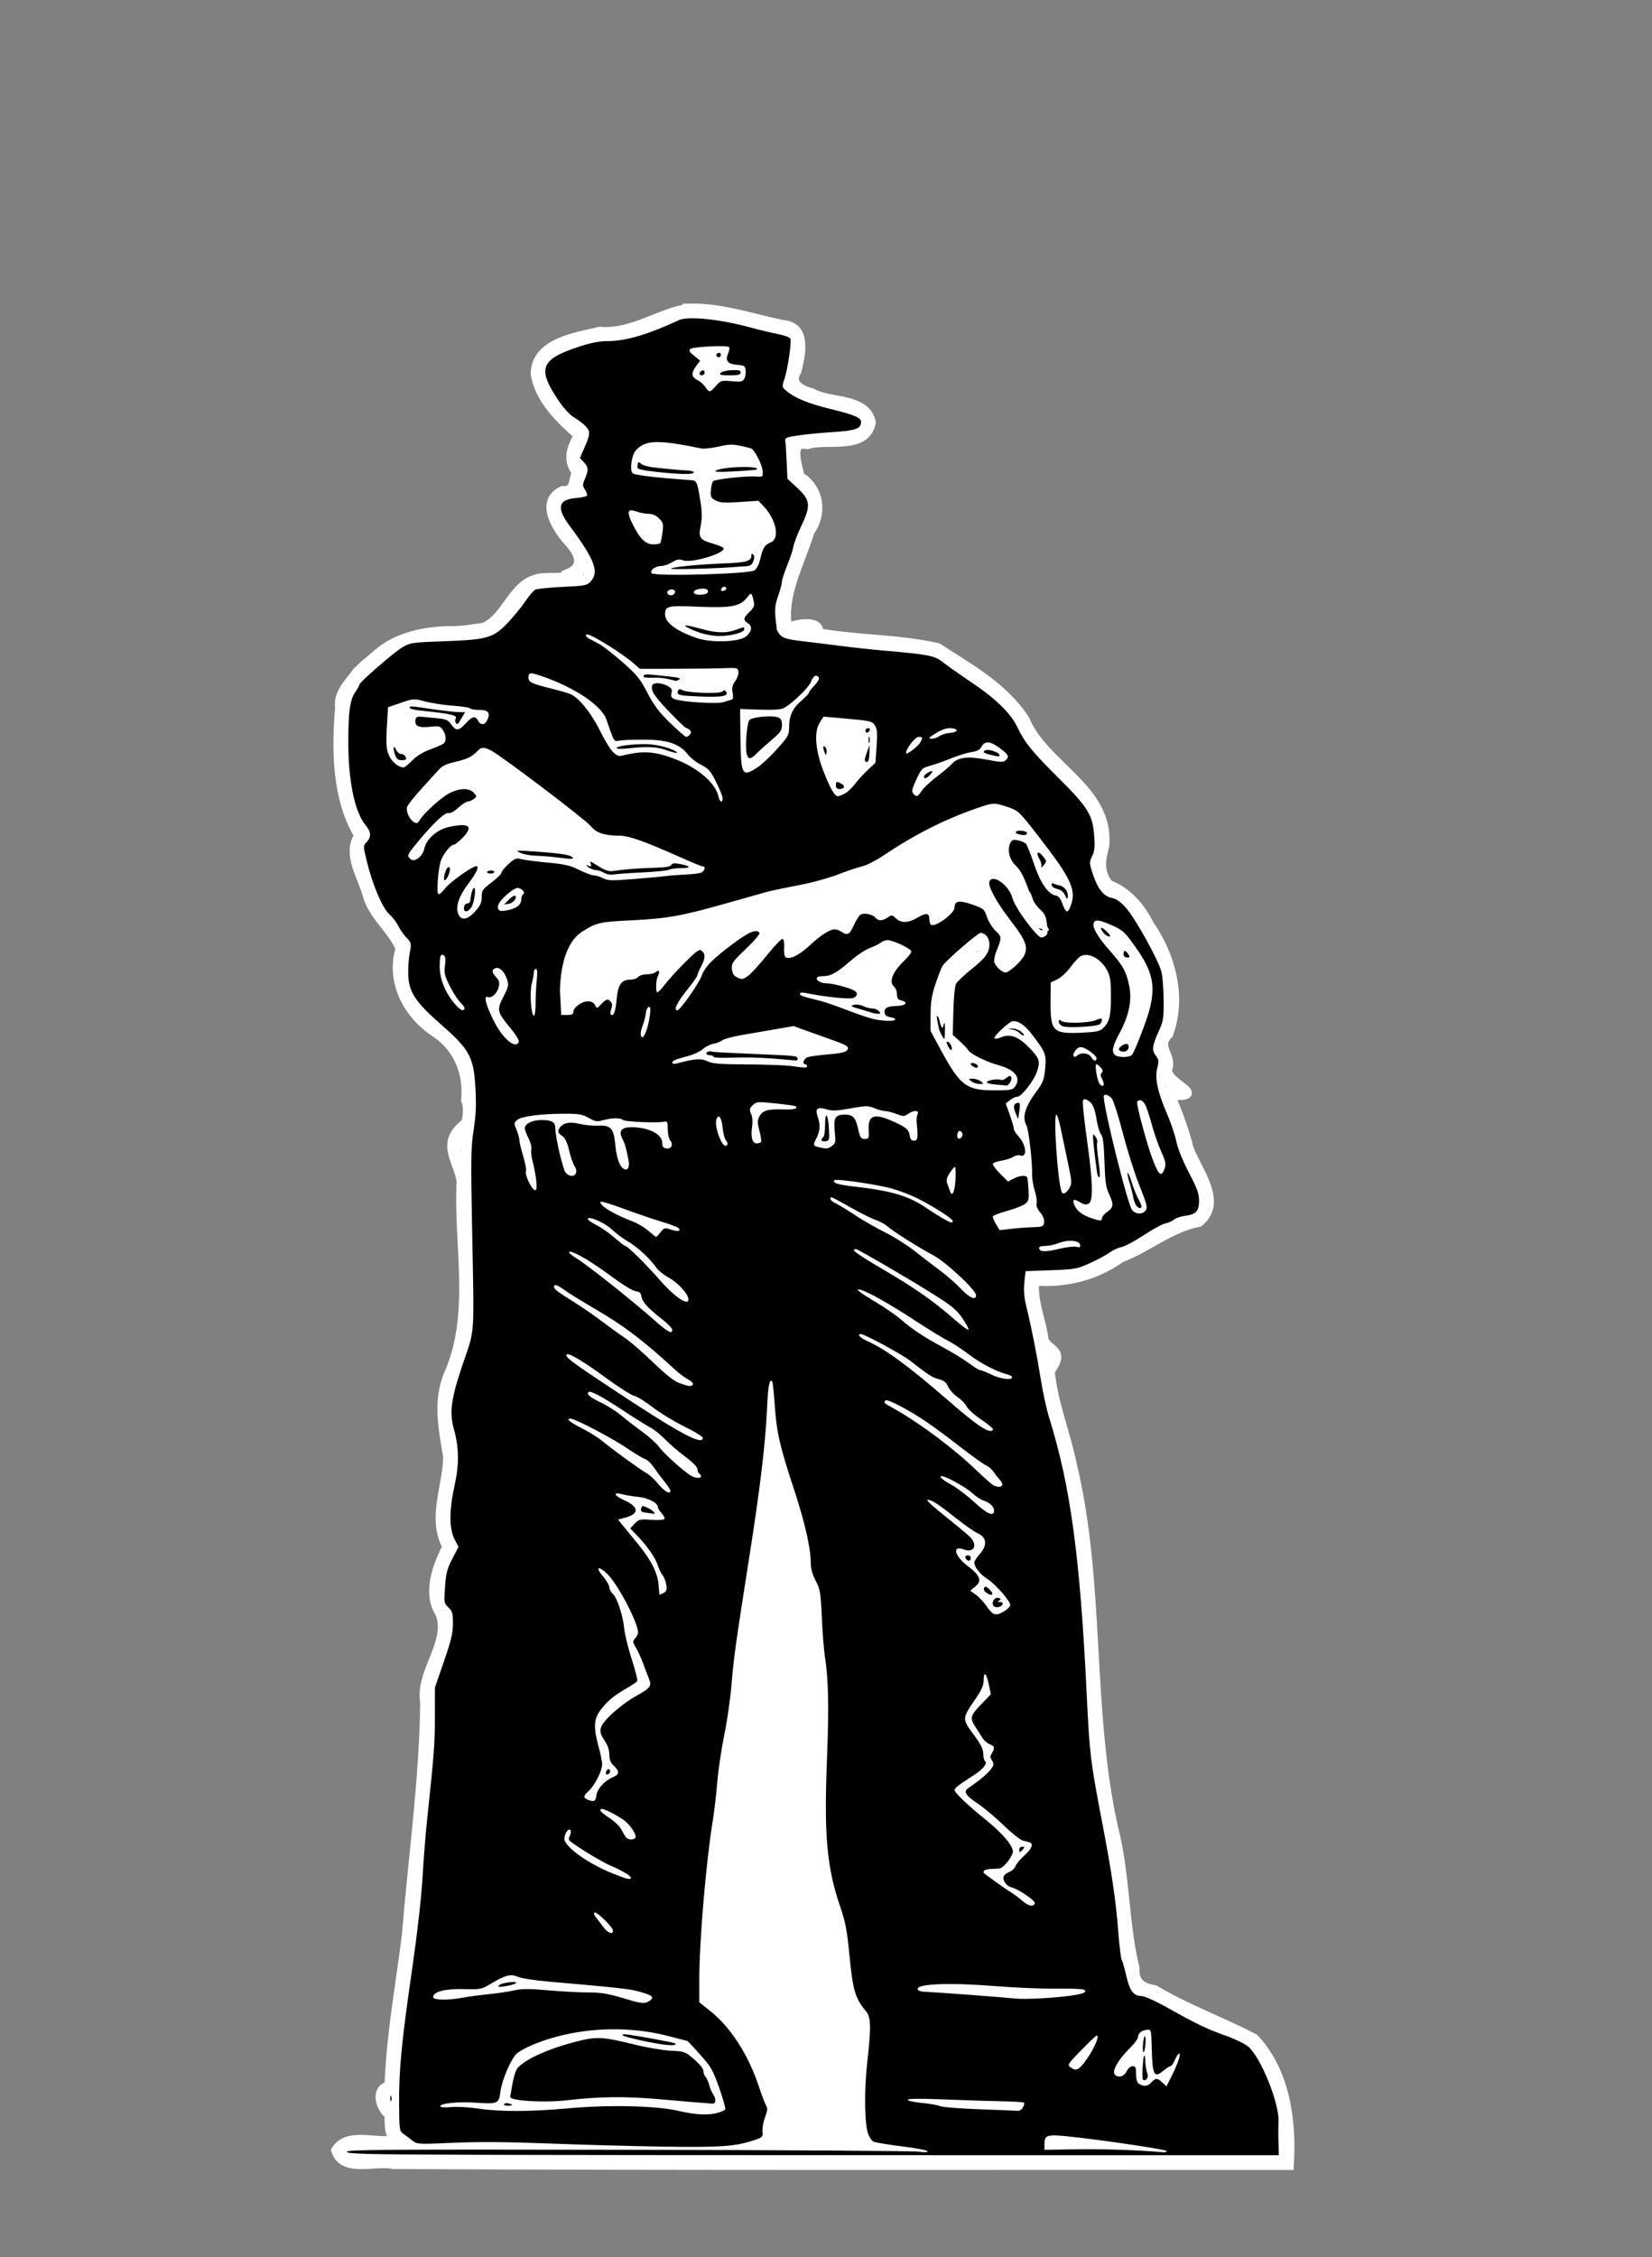 <?xml version="1.0" encoding="UTF-8" standalone="no"?>
<!-- Created with Inkscape (http://www.inkscape.org/) -->

<svg
   xmlns:dc="http://purl.org/dc/elements/1.1/"
   xmlns:cc="http://creativecommons.org/ns#"
   xmlns:rdf="http://www.w3.org/1999/02/22-rdf-syntax-ns#"
   xmlns:svg="http://www.w3.org/2000/svg"
   xmlns="http://www.w3.org/2000/svg"
   xmlns:sodipodi="http://sodipodi.sourceforge.net/DTD/sodipodi-0.dtd"
   xmlns:inkscape="http://www.inkscape.org/namespaces/inkscape"
   version="1.1"
   id="svg1044"
   width="336"
   height="458.88"
   viewBox="0 0 336 458.88"
   sodipodi:docname="1.svg"
   inkscape:version="0.92.4 (5da689c313, 2019-01-14)">
  <rect x="0" y="0" width="336" height="458.88" fill="#808080" stroke="none"/>
  <defs
     id="defs1048" />
  <sodipodi:namedview
     pagecolor="#ffffff"
     bordercolor="#666666"
     borderopacity="1"
     objecttolerance="10"
     gridtolerance="10"
     guidetolerance="10"
     inkscape:pageopacity="0"
     inkscape:pageshadow="2"
     inkscape:window-width="1366"
     inkscape:window-height="706"
     id="namedview1046"
     showgrid="false"
     inkscape:zoom="0.36366196"
     inkscape:cx="223.74058"
     inkscape:cy="-234.61733"
     inkscape:window-x="-8"
     inkscape:window-y="-8"
     inkscape:window-maximized="1"
     inkscape:current-layer="svg1044" />
  <g
     id="g4442">
    <path
       sodipodi:nodetypes="ccccccccccczccccccccccccccccccccccccccccccccccccccccccccccccccc"
       inkscape:connector-curvature="0"
       id="path4194-2"
       d="m 140.216,62.712 c -6.165,0.948 -11.637,5.298 -18.234,4.725 -4.776,1.143 -12.887,2.198 -13.053,8.508 0.808,5.272 5.195,9.405 8.797,12.527 -1.676,2.871 -2.222,5.299 -0.391,7.568 -0.897,1.914 -0.232,3.873 -2.953,3.799 -4.77,2.267 -0.814,7.975 1.518,10.523 2.043,2.283 3.033,4.934 -0.418,6.324 0.6,1.268 -4.563,0.433 -6.357,1.08 -4.926,1.269 -6.102,7.861 -10.723,9.846 -2.901,0.359 -3.152,0.569 -6.277,0.678 -5.371,-0.039 -11.222,1.171 -15.1,4.5 -3.878,3.329 -1.728,1.324 -4.385,3.857 -1.307,1.942 -3.929,4.205 -3.478,7.145 -0.747,8.686 -0.63,18.7 3.906,26.084 -2.64,3.783 0.934,8.703 1.857,12.611 1.319,3.931 5.068,6.727 6.543,10.34 -1.992,6.564 1.338,13.077 6.762,16.812 4.893,3.052 7.121,8.395 6.561,14.004 0.74,1.595 0.237,5.408 -0.652,5.209 -4.41,3.767 -0.824,7.262 -0.27,11.309 -0.654,12.936 2.814,26.551 -2.41,38.867 -2.544,5.546 -1.277,11.439 -0.32,17.121 -0.065,6.031 -3.323,12.559 -0.135,18.314 -2.074,3.85 -4.069,9.485 -1.5,13.465 2.434,5.899 -4.13,11.976 -3.043,18.135 -0.169,15.772 -2.426,31.427 -3.713,47.242 -1.259,10.246 -3.198,20.439 -3.539,30.777 -3.195,0.716 -1.53,4.872 -0.018,5.746 0.108,1.746 -0.208,3.895 1.219,5.219 -3.73,0.972 -9.604,-1.738 -12.039,2.111 1.487,4.628 7.957,1.959 11.598,2.803 60.728,0.298 121.458,0.137 182.187,0.186 0.538,-8.952 -0.717,-18.837 -7.064,-25.672 -6.641,-3.459 -13.759,-6.027 -20.244,-9.879 -2.504,-0.421 -4.251,-1.415 -4.084,-4.453 -2.265,-9.312 -1.916,-19.157 -4.342,-28.506 -5.425,-24.263 -2.559,-49.747 -8.467,-74.145 -1.296,-6.289 -3.903,-12.537 -4.432,-18.779 3.31,-4.4 -0.541,-4.026 -1.256,-6.393 -0.525,-3.997 -2.385,-7.877 -1.871,-11.961 6.271,0.495 12.42,-1.004 17.537,-4.688 5.482,-2.06 10.088,-6.147 15.92,-7.264 5.01,-4.091 -0.573,-10.563 -2.104,-15.016 -0.933,-3.699 -2.296,-7.263 -3.742,-10.789 8.015,0.404 -0.605,-2.147 -0.666,-5.096 1.303,-2.678 -2.461,-4.73 0.248,-7.238 2.787,-7.489 0.56,-15.897 -3.887,-22.291 -1.762,-3.564 -4.483,-6.673 -8.16,-8.066 -2.136,-2.439 -1.701,-5.148 -0.914,-8.02 0.947,-11.571 -12.284,-16.096 -16.232,-25.582 -4.197,-6.536 -11.376,-10.476 -17.719,-14.578 -7.997,-1.807 -16.151,-1.588 -24.178,-2.996 0.197,-3.37 -6.418,-1.165 -6.375,-1.025 -1.236,-6.774 2.623,-13.27 4.539,-19.658 2.693,-3.721 1.957,-8.804 -2.084,-11.207 -0.207,-1.887 -2.441,-7.355 1.611,-6.539 3.894,-1.281 11.883,1.266 12.938,-4.438 -1.093,-5.05 -8.298,-3.831 -11.93,-5.881 -2.339,-0.681 -4.863,-1.886 -3.174,-4.609 0.802,-3.298 2.126,-9.022 -2.889,-9.316 -6.259,-1.326 -12.44,-3.482 -18.92,-3.352 z"
       style="fill:#ffffff;fill-opacity:1;stroke-width:2;stroke:#ffffff;stroke-opacity:1;stroke-miterlimit:4;stroke-dasharray:none" />
    <path
       sodipodi:nodetypes="ccccscccsscscccccccccccccssccccccccccccccccssccccccsccccccccsscccccccccccccccscccscccscccsccccccscccccccscccccccscccccscccsccccccccccccccssccccsccscssscccscssccscccccccccsccccccccccscccccssccscsssccccccccccccccccccccccccscccccsscccccssccsccscccsscsccsscsccccccccccccccccccccccccsccccccccccccccsccccccccccccccccccccccccccccccccccccscscccccccccccccccccscccccccsccccccsscscccccccccccscsccccccccccsccccccccccscccccccccccccccccccsccccccccccccccssccccccccccsccccccccccccsccccccccscssccccccccccccccccscccccccssccccccccccsccccccccccsscscccsccccscsccsccccscscccscscccccccccccccccscsscscsscccsccccsscscccccccccccccccccssccccscscccccccsccccccccccssscsccccsccscsccccccssscccccccccccccccccccccccccccccccscccccsccssccccccccccscccsssccsccscccccccccccscccccsccccccccccccccccccccccccccccccccccccccccscccsccsccccsccccccccsccccccccsscsccccccscscccscssccccccccccccccsccccccsccccccccccscccsccccccccccccccccccccccccccscsscssccccccsccccccscccccccscscccccccsccsccsssccccccccccccccccccccccccccscccsccccsccccccsscccccccsccccccccccccccscccccsccccscccccsssscccsccccccsccccccsccccccsscccccccccccccccccccsccccccccsccccccccccccccccccscccsscscccccccccccsccccccccscsccccccccccccccscccsccccccsccccsssccccsccscccccscccccscsccccccccccccccccccccccccccccccccccccccccscccsccscccscccsccccccscsccsccccscsssscccsccscccccccccccscsscsccccccccscccccsscscccccccsscccccccccccccsccccccccccscccccccscccccccssscccccssccccccccscscscscccccsccccccccccsccccsccccsscccssscsscscccsccccccccccscccccccccccscsccccccscccccccccccscsscccsccccccscccccsccccccssccccccccsccccccccccccscccscsccccccccccccccssscccsscsccccccccccscccccccscscccsscccscccccccccccccccssccccccccccccsccccscccccccsccccccccscccscccccscsccccccscccscccccccccscccscccccccccccscscccscccccccccccsccccccscccccsscccscccccsscccccc"
       inkscape:connector-curvature="0"
       d="m 260.033,431.242 c 0.14,-3.805 -3.653,-13.11 -6.199,-15.209 -0.7,-0.577 -2.765,-1.572 -4.59,-2.209 -3.683,-1.286 -5.775,-2.29 -11.895,-5.715 -2.43,-1.36 -4.596,-2.326 -5.213,-2.326 -1.561,0 -2.37,-1.075 -3.045,-4.041 -0.332,-1.46 -0.751,-2.929 -0.932,-3.266 -0.18,-0.337 -0.506,-2.985 -0.725,-5.885 -0.466,-6.192 -1.322,-11.976 -3.297,-22.279 -2.374,-12.384 -2.524,-13.623 -3.107,-25.781 -1.344,-27.982 -3.314,-42.505 -7.643,-56.32 -0.503,-1.606 -1.259,-5.05 -1.678,-7.652 -0.85,-5.28 -1.922,-10.708 -2.932,-14.832 -0.488,-1.996 -0.606,-3.363 -0.43,-5.021 l 0.086,-0.811 c -0.03,-0.163 -0.015,-0.316 0.049,-0.447 l 0.109,-1.021 5.17,-0.191 c 4.937,-0.183 5.298,-0.25 7.984,-1.475 1.548,-0.705 3.334,-1.669 3.971,-2.143 0.637,-0.473 1.71,-0.963 2.383,-1.09 0.673,-0.126 2.693,-1.205 4.488,-2.398 1.796,-1.193 3.795,-2.282 4.443,-2.42 0.649,-0.138 1.455,-0.493 1.791,-0.789 0.336,-0.296 1.325,-0.63 2.195,-0.74 2.244,-0.283 2.861,-0.949 2.861,-3.08 0,-1.437 -0.383,-2.498 -2.062,-5.701 -1.266,-2.413 -2.258,-4.87 -2.564,-6.352 -0.275,-1.329 -1.148,-3.908 -1.939,-5.732 -1.881,-4.338 -2.462,-7.118 -1.928,-9.225 0.354,-1.396 0.317,-1.698 -0.318,-2.506 -0.85,-1.081 -0.722,-2.034 0.691,-5.119 0.844,-1.843 0.943,-2.5 0.916,-6.088 -0.017,-2.212 -0.211,-4.798 -0.434,-5.746 -0.542,-2.313 -5.325,-10.947 -7.26,-13.104 -1.072,-1.195 -1.939,-1.801 -2.811,-1.965 -1.667,-0.313 -2.876,-1.808 -3.867,-4.785 -0.772,-2.32 -0.778,-2.45 -0.168,-3.736 0.507,-1.067 0.588,-1.905 0.41,-4.215 -0.325,-4.212 -1.264,-5.714 -7.377,-11.793 -5.3,-5.271 -6.795,-7.123 -8.24,-10.197 -1.297,-2.759 -4.373,-5.769 -9.242,-9.045 -2.449,-1.648 -5.126,-3.534 -5.947,-4.193 -1.624,-1.303 -2.911,-1.551 -12.219,-2.355 -2.313,-0.2 -6.099,-0.611 -8.412,-0.912 -2.313,-0.301 -5.85,-0.737 -7.861,-0.969 -3.269,-0.376 -4.484,-0.663 -5.033,-1.986 -0.012,-0.012 -0.028,-0.02 -0.039,-0.033 -0.216,-0.245 -0.26,-0.575 -0.207,-0.896 -0.085,-0.44 -0.156,-0.929 -0.213,-1.541 -0.202,-2.152 -0.109,-3.002 0.521,-4.795 0.421,-1.199 0.766,-2.485 0.766,-2.857 0,-0.373 0.477,-1.861 1.061,-3.305 0.584,-1.444 1.162,-3.185 1.283,-3.871 0.122,-0.686 0.775,-2.414 1.451,-3.84 2.173,-4.582 2.072,-5.517 -0.881,-8.244 l -1.799,-1.662 -0.154,-3.475 c -0.084,-1.911 -0.212,-3.803 -0.283,-4.205 -0.116,-0.655 0.179,-0.776 2.797,-1.15 1.609,-0.23 4.818,-0.535 7.131,-0.68 4.383,-0.274 5.484,-0.69 5.484,-2.062 0,-0.859 -1.393,-1.435 -6.441,-2.67 -4.256,-1.041 -7.011,-2.172 -8.66,-3.553 -1.019,-0.853 -1.021,-0.864 -0.479,-2.502 0.666,-2.01 1.474,-7.475 1.209,-8.166 -0.107,-0.278 -1.23,-0.702 -2.51,-0.947 -1.275,-0.245 -3.88,-0.868 -5.791,-1.385 -6.161,-1.668 -12.534,-2.311 -14.377,-1.453 -6.322,2.944 -10.799,4.26 -14.531,4.268 -1.736,0.004 -3.427,0.346 -6.131,1.244 -7.401,2.458 -8.13,4.368 -4.018,10.537 1.261,1.892 2.42,3.171 3.391,3.742 0.811,0.477 1.866,1.287 2.344,1.799 0.982,1.052 0.94,1.587 -0.352,4.525 l -0.84,1.914 0.801,0.852 c 0.951,1.013 0.988,1.548 0.232,3.355 -0.516,1.234 -0.512,1.442 0.016,2.25 0.321,0.489 0.498,1.029 0.393,1.199 -0.105,0.17 -1.126,0.388 -2.266,0.482 -3.587,0.297 -3.988,1.99 -1.322,5.57 5.113,6.868 6.095,9.401 4.389,11.326 -0.78,0.88 -1.078,0.94 -5.76,1.166 -2.715,0.131 -5.223,0.386 -5.57,0.564 -0.348,0.179 -1.287,1.291 -2.088,2.471 -0.801,1.18 -2.41,3.136 -3.574,4.348 -2.877,2.996 -4.163,3.363 -12.902,3.672 -6.463,0.229 -6.841,0.283 -8.432,1.219 -1.756,1.032 -8.756,7.102 -8.756,7.592 0,0.158 -0.396,0.868 -0.879,1.58 -1.049,1.546 -1.374,3.877 -1.389,9.961 -0.019,7.986 1.314,14.418 3.533,17.055 1.116,1.326 1.178,2.378 0.205,3.414 -0.718,0.764 -0.719,0.79 -0.012,3.744 1.136,4.757 3.186,9.629 4.584,10.893 0.667,0.603 1.492,1.673 1.832,2.377 0.34,0.704 1.092,1.783 1.674,2.396 1.04,1.097 1.05,1.152 0.654,3.291 -0.221,1.197 -0.34,3.254 -0.266,4.572 0.185,3.291 1.576,5.36 6.512,9.682 6.006,5.259 6.782,6.689 7.148,13.17 0.187,3.306 0.096,5.353 -0.373,8.395 -0.551,3.576 -0.586,5.79 -0.312,19.93 0.439,22.681 0.593,20.363 -1.818,27.453 -2.473,7.27 -2.85,9.99 -1.871,13.504 1.041,3.736 1.076,7.131 0.117,11.439 -1.102,4.947 -1.093,8.755 -0.006,10.861 l 0.816,1.566 -1.254,2.418 c -1.055,2.037 -1.291,2.945 -1.49,5.732 -0.229,3.21 -0.208,3.338 0.686,4.178 0.804,0.756 0.922,1.172 0.922,3.271 0,1.937 -0.356,3.439 -1.828,7.705 l -1.828,5.299 -0.008,5.854 c -0.007,5.504 -0.18,7.81 -1.588,21.029 -0.311,2.916 -0.736,8.263 -0.943,11.883 -0.231,4.024 -1.079,11.415 -2.18,19.016 -2.1,14.496 -2.645,20.282 -2.574,27.291 0.05,4.979 0.071,5.107 0.955,5.723 0.497,0.346 1.315,0.959 1.814,1.361 0.873,0.703 1.194,0.718 8.293,0.402 5.086,-0.226 11.082,-0.184 19.268,0.137 6.537,0.256 17,0.544 23.252,0.641 11.729,0.181 14.773,-0.029 18.529,-1.275 1.84,-0.611 1.914,-0.684 1.799,-1.83 -0.066,-0.657 0.169,-1.948 0.521,-2.871 0.484,-1.268 0.544,-1.835 0.242,-2.318 -0.22,-0.352 -0.918,-2.186 -1.551,-4.076 -2.169,-6.476 -5.752,-11.975 -9.98,-15.32 l -2.08,-1.646 -0.008,-4.205 c -0.013,-8.056 1.324,-23.921 2.771,-32.91 0.308,-1.911 0.708,-5.367 0.891,-7.68 0.182,-2.313 0.819,-6.591 1.414,-9.508 0.595,-2.916 1.259,-7.525 1.477,-10.24 0.425,-5.32 0.883,-8.594 3.674,-26.328 2.133,-13.551 3.234,-22.77 3.547,-29.689 0.213,-4.704 0.494,-6.256 1.039,-5.711 0.128,0.128 0.374,2.36 0.547,4.961 0.356,5.373 1.041,8.359 3.869,16.9 2.17,6.553 3.437,12.061 3.438,14.934 0,1.281 0.301,2.408 1.006,3.766 0.919,1.772 1.026,2.41 1.25,7.439 0.135,3.025 0.413,6.572 0.617,7.879 0.738,4.718 0.854,10.246 0.436,20.859 -0.62,15.708 -0.042,22.125 2.719,30.18 1.025,2.992 1.367,4.78 1.82,9.508 0.706,7.369 1.179,9.002 3.357,11.611 1.065,1.276 1.113,3.147 0.279,10.592 -0.634,5.658 -0.535,12.446 0.211,14.438 0.246,0.658 0.722,1.342 1.057,1.521 0.335,0.179 2.95,0.614 5.812,0.967 2.862,0.353 5.205,0.801 5.205,0.996 0,0.218 -0.67,0.253 -1.738,0.082 -0.955,-0.151 -27.53,-0.324 -59.057,-0.383 -48.966,-0.092 -57.322,-0.034 -57.322,0.404 0,0.433 3.687,0.528 23.861,0.607 h 0.002 c 13.123,0.052 56.154,0.094 95.625,0.094 h 70.064 c -0.069,-2.374 -0.14,-4.53 -0.064,-6.904 z M 146.974,70.381 c 0.712,0.018 1.219,0.071 1.318,0.17 0.133,0.133 0.036,0.742 -0.217,1.352 -0.613,1.479 -0.056,2.132 1.943,2.277 1.353,0.099 1.538,0.224 1.639,1.1 0.063,0.543 -0.057,1.31 -0.268,1.703 -0.335,0.626 -0.658,0.689 -2.572,0.516 -2.103,-0.191 -2.229,-0.152 -3.195,0.949 -1.215,1.385 -1.391,1.403 -2.158,0.232 -0.33,-0.503 -1.029,-1.122 -1.557,-1.375 -1.273,-0.61 -1.378,-1.456 -0.354,-2.842 l 0.844,-1.143 -1.221,-0.996 c -0.984,-0.803 -1.124,-1.074 -0.729,-1.402 0.399,-0.331 4.388,-0.596 6.525,-0.541 z m -0.688,1.352 c -0.067,7.7e-4 -0.144,0.017 -0.227,0.049 -0.301,0.115 -0.455,0.357 -0.344,0.537 0.319,0.516 0.891,0.382 0.891,-0.209 0,-0.245 -0.12,-0.379 -0.32,-0.377 z m 3.404,3.506 c -0.24,-0.007 -0.535,-10e-4 -0.898,0.016 -1.011,0.046 -2.02,0.301 -2.24,0.566 -0.324,0.391 0.025,0.482 1.838,0.482 1.778,0 2.24,-0.116 2.24,-0.566 0,-0.336 -0.218,-0.477 -0.939,-0.498 z m -6.797,0.061 c -0.225,0.032 -0.479,0.231 -0.592,0.57 -0.08,0.239 0.117,0.434 0.436,0.434 0.318,0 0.578,-0.262 0.578,-0.58 0,-0.323 -0.197,-0.456 -0.422,-0.424 z m -9.539,14.578 c 1.984,-0.064 4.839,0.374 9.289,1.291 0.535,0.11 2.133,-0.064 3.553,-0.387 2.542,-0.578 2.967,-0.553 6.508,0.359 0.701,0.181 2.281,3.188 2.393,4.555 0.104,1.267 0.101,1.269 -1.359,1.176 -2.115,-0.135 -8.276,0.544 -8.689,0.957 -0.193,0.193 -0.403,1.026 -0.465,1.852 -0.1,1.346 0.001,1.559 0.982,2.066 0.886,0.458 1.813,0.517 4.896,0.311 l 3.805,-0.254 1.078,1.152 c 2.596,2.779 3.312,6.598 1.375,7.334 -1.165,0.443 -1.545,1.042 -2.061,3.24 -0.289,1.232 -0.739,2.122 -1.236,2.443 -1.132,0.732 -20.469,1.244 -20.896,0.553 -0.383,-0.619 0.763,-1.459 1.992,-1.461 0.515,-7.6e-4 1.489,-0.341 2.166,-0.754 0.986,-0.601 1.437,-0.678 2.26,-0.391 1.81,0.631 8.818,-1.529 8.201,-2.527 -0.103,-0.166 -1.066,-0.558 -2.143,-0.871 -2.682,-0.78 -2.977,-1.211 -2.488,-3.645 0.266,-1.324 0.278,-2.718 0.043,-4.291 -0.669,-4.446 -0.83,-4.886 -1.814,-4.957 -7.926,-0.573 -11.754,-1.033 -12.107,-1.459 -0.585,-0.705 -0.166,-3.66 0.648,-4.574 0.971,-1.09 2.086,-1.655 4.07,-1.719 z m -3.428,4.096 c -0.18,-0.01 -0.225,0.3 -0.287,1.07 -0.025,0.313 1.114,0.586 3.619,0.865 4.847,0.54 7.863,0.593 7.863,0.141 0,-0.201 -0.617,-0.386 -1.371,-0.412 -0.754,-0.026 -1.701,-0.088 -2.104,-0.139 -0.402,-0.05 -2.047,-0.211 -3.656,-0.357 -1.787,-0.163 -3.175,-0.486 -3.566,-0.832 -0.235,-0.208 -0.39,-0.33 -0.498,-0.336 z m 22.102,0.967 c -2.202,-0.062 -5.595,0.223 -6.449,0.746 -0.433,0.266 0.686,0.307 3.77,0.141 2.414,-0.13 4.46,-0.301 4.547,-0.379 0.345,-0.309 -0.546,-0.471 -1.867,-0.508 z m -23.627,8.818 c 0.272,-0.004 0.65,0.088 1.137,0.264 0.668,0.241 1.744,0.439 2.393,0.439 0.779,0 1.499,0.318 2.121,0.939 0.852,0.852 0.916,1.12 0.691,2.814 -0.137,1.03 -0.329,2.004 -0.43,2.166 -0.1,0.162 -0.726,0.295 -1.389,0.295 -1.587,0 -2.777,-1.139 -4.213,-4.033 -0.995,-2.005 -1.128,-2.873 -0.311,-2.885 z m 15.463,3.627 c -0.035,0 -0.065,0.024 -0.09,0.062 0.039,-0.015 0.079,-0.03 0.121,-0.043 -0.006,-0.001 -0.026,-0.019 -0.031,-0.019 z m 9.051,5.205 c -0.062,0.032 -0.092,0.147 -0.092,0.346 0,1.119 -1.02,1.431 -5.178,1.588 -5.476,0.207 -10.856,0.726 -11.191,1.08 -0.217,0.229 9.391,-0.023 13.078,-0.344 0.503,-0.044 1.453,-0.105 2.111,-0.137 0.934,-0.045 1.28,-0.272 1.568,-1.031 0.253,-0.664 0.266,-1.095 -0.01,-1.354 -0.131,-0.131 -0.225,-0.181 -0.287,-0.148 z m -33.402,3.643 c 2.3e-4,0.013 -8e-4,0.059 0.002,0.088 5.7e-4,-0.021 0.004,-0.042 0.004,-0.062 -0.002,-0.007 -0.006,-0.042 -0.006,-0.025 z m -0.65,0.236 c -0.079,0.106 -0.177,0.197 -0.289,0.277 0.022,0.019 0.044,0.04 0.066,0.059 0.092,-0.123 0.166,-0.234 0.223,-0.336 z m 28.402,2.812 c 0.232,-0.028 0.445,0.084 0.459,0.355 0.011,0.201 -0.256,0.423 -0.592,0.492 -0.381,0.079 -0.548,-0.06 -0.445,-0.367 0.095,-0.285 0.346,-0.452 0.578,-0.48 z m -4.115,0.387 c 0.715,0.046 1.033,0.366 0.734,0.85 -0.135,0.219 -0.812,0.398 -1.504,0.398 -1.651,0 -1.708,-0.944 -0.07,-1.199 0.319,-0.05 0.601,-0.064 0.84,-0.049 z m -6.617,0.164 c 0.293,-0.017 0.584,0.084 0.725,0.311 0.11,0.178 -0.01,0.499 -0.266,0.711 -0.564,0.468 -1.554,-0.052 -1.197,-0.629 0.15,-0.243 0.445,-0.376 0.738,-0.393 z m 16.213,0.906 c 0.218,0.047 0.347,0.563 0.588,1.672 0.158,0.728 -0.044,1.185 -0.883,1.988 -1.287,1.233 -1.349,1.665 -0.334,2.299 1.001,0.625 0.791,1.807 -0.486,2.758 -1.448,1.077 -6.938,1.246 -9.777,0.301 -4.194,-1.396 -6.582,-3.154 -6.582,-4.842 0,-1.719 0.512,-1.839 6.691,-1.572 6.677,0.288 8.557,-0.058 9.941,-1.826 0.345,-0.441 0.572,-0.712 0.742,-0.77 0.035,-0.012 0.068,-0.015 0.1,-0.008 z m -13.174,6.406 c -0.693,0.017 0.765,0.789 2.83,1.5 1.006,0.346 2.691,0.642 3.744,0.656 2.365,0.032 5.215,-0.695 5.215,-1.33 1e-5,-0.571 0.136,-0.577 -1.645,0.065 -2.027,0.73 -3.957,0.683 -7.043,-0.172 -1.452,-0.402 -2.848,-0.725 -3.102,-0.719 z m -39.422,0.275 c 0.046,0.025 0.098,0.055 0.141,0.076 -0.009,-0.014 -0.008,-0.027 -0.021,-0.041 -0.019,-0.019 -0.081,-0.023 -0.119,-0.035 z m 19.227,1.541 c 0.954,0 7.19,3.876 9.5,5.904 l 1.26,1.105 7.047,-0.008 c 3.876,-0.005 8.364,-0.061 9.973,-0.123 2.794,-0.108 2.931,-0.076 3.043,0.709 0.064,0.452 -0.232,1.312 -0.658,1.91 -0.597,0.838 -0.721,1.383 -0.535,2.373 0.175,0.932 0.105,1.321 -0.256,1.416 -0.273,0.072 -1.01,0.3 -1.637,0.504 -1.277,0.415 -8.536,-0.049 -9.93,-0.635 -0.651,-0.274 -0.783,-0.542 -0.607,-1.24 0.185,-0.737 0.024,-0.997 -0.93,-1.49 -0.635,-0.328 -1.597,-0.545 -2.137,-0.482 -0.826,0.095 -0.969,0.276 -0.908,1.143 0.052,0.74 0.966,1.97 3.258,4.387 1.752,1.848 3.365,3.423 3.584,3.5 0.983,0.346 1.327,0.866 0.908,1.371 -0.228,0.275 -0.58,0.5 -0.779,0.5 -0.2,0 -1.674,-1.275 -3.277,-2.834 -2.279,-2.216 -3.285,-3.552 -4.619,-6.123 -1.502,-2.896 -2.115,-3.645 -5.131,-6.285 -1.884,-1.649 -3.999,-3.296 -4.699,-3.66 -0.7,-0.364 -1.586,-0.825 -1.969,-1.023 -0.64,-0.332 -0.959,-0.918 -0.5,-0.918 z m 44.939,0.18 c 0.007,0.015 0.025,0.03 0.029,0.045 0.002,-0.01 0.008,-0.032 0.01,-0.043 -0.015,7.1e-4 -0.024,-0.002 -0.039,-0.002 z m -91.213,6.441 c -7.9e-4,0.008 0.008,0.019 0.008,0.027 0.011,0.003 0.019,0.011 0.029,0.014 0.009,0.003 0.009,0.003 0.018,0.006 0.002,-0.002 0.002,-0.004 0.004,-0.006 -0.024,-0.016 -0.034,-0.024 -0.059,-0.041 z m 34.887,1.318 c 0.416,-0.03 1.151,0.187 2.432,0.635 6.545,2.289 11.923,5.914 12.896,8.693 1.727,4.932 1.448,4.51 2.832,4.309 0.692,-0.101 2.988,-0.175 5.1,-0.164 4.525,0.024 7.023,0.882 8.602,2.951 0.523,0.685 1.75,1.65 2.727,2.145 1.544,0.782 1.947,1.241 3.086,3.518 0.72,1.44 1.309,2.926 1.309,3.301 0,1.046 -0.613,0.809 -0.84,-0.324 -0.527,-2.631 -3.889,-5.633 -8.328,-7.439 -4.443,-1.808 -6.932,-2.002 -11.346,-0.885 -1.252,0.317 -2.385,-1.016 -4.586,-5.398 -1.738,-3.46 -4.251,-6.508 -5.904,-7.16 -0.545,-0.215 -2.384,-0.738 -4.084,-1.162 -3.729,-0.93 -4.404,-1.264 -4.404,-2.172 0,-0.539 0.094,-0.816 0.51,-0.846 z m 23.906,0.215 c -0.639,-0.017 -1.014,0.069 -1.014,0.244 0,0.417 0.243,0.46 2.377,0.414 0.805,-0.017 2.04,0.116 2.744,0.295 0.704,0.179 1.36,0.34 1.461,0.357 0.101,0.018 0.416,-0.115 0.699,-0.295 0.351,-0.222 -0.172,-0.399 -1.645,-0.553 -1.189,-0.124 -2.943,-0.31 -3.898,-0.412 -0.268,-0.029 -0.511,-0.045 -0.725,-0.051 z m 34.07,0.262 c 0.212,-0.015 0.417,0.113 0.59,0.393 0.135,0.218 -0.267,0.924 -0.893,1.57 -0.626,0.646 -1.137,1.316 -1.137,1.488 0,0.172 -0.681,0.894 -1.512,1.605 -1.795,1.537 -2.512,3.078 -2.512,5.398 0,1.592 -0.168,1.893 -2.469,4.465 -1.358,1.517 -3.2,3.224 -4.094,3.791 -3.06,1.941 -3.243,1.577 -3.346,-6.65 l -0.066,-5.301 4.021,0.131 c 2.786,0.091 4.292,-0.011 4.896,-0.334 1.728,-0.922 5.105,-4.204 5.527,-5.371 0.27,-0.746 0.639,-1.161 0.992,-1.186 z m -27.584,2.729 c -0.312,-0.036 -0.551,0.264 -0.551,0.783 0,0.319 0.734,0.512 2.285,0.6 6.212,0.353 8.195,0.144 7.605,-0.803 -0.263,-0.422 -0.435,-0.433 -0.873,-0.072 -0.615,0.51 -7.427,0.213 -8.137,-0.355 -0.114,-0.091 -0.226,-0.14 -0.33,-0.152 z m -54.281,2.078 c 0.623,-0.034 1.21,0.118 2.359,0.424 1.278,0.34 3.821,0.726 5.65,0.855 1.83,0.13 3.412,0.376 3.518,0.547 0.105,0.171 0.929,0.311 1.828,0.311 1.85,0 2.329,0.583 1.668,2.033 -0.492,1.08 -1.353,1.154 -1.885,0.16 -0.56,-1.046 -1.182,-0.91 -2.51,0.549 -1.417,1.558 -1.967,1.597 -2.951,0.215 -0.646,-0.908 -1.068,-1.093 -2.859,-1.26 -1.155,-0.107 -2.59,-0.245 -3.188,-0.307 -0.808,-0.083 -1.121,0.058 -1.219,0.547 -0.262,1.306 0.602,1.761 2.857,1.506 1.912,-0.216 2.142,-0.163 2.689,0.619 0.712,1.017 0.776,2.286 0.141,2.795 -0.251,0.201 -1.467,0.73 -2.701,1.176 -1.444,0.521 -2.743,1.321 -3.641,2.24 -0.767,0.786 -1.567,1.425 -1.777,1.422 -0.96,-0.013 -2.267,-1.026 -2.846,-2.207 -0.7,-1.427 -0.765,-2.348 -0.496,-6.93 l 0.182,-3.107 2.609,-0.891 c 1.29,-0.441 1.947,-0.663 2.57,-0.697 z m -0.209,1.445 c -0.566,-0.032 -0.549,0.073 -0.549,0.281 0,0.177 0.947,0.419 2.104,0.539 6.485,0.673 7.68,0.958 7.211,1.717 -0.118,0.191 -0.111,0.512 0.012,0.713 0.332,0.537 0.406,0.484 1.201,-0.863 l 0.727,-1.23 -1.33,-0.019 c -0.731,-0.01 -3.127,-0.279 -5.324,-0.598 -2.336,-0.339 -3.485,-0.507 -4.051,-0.539 z m 72.98,2.012 c -1.684,-0.048 -4.08,0.287 -4.461,0.746 -0.501,0.604 -0.886,5.489 -0.541,6.865 0.302,1.203 0.785,1.191 2.008,-0.065 0.54,-0.553 1.923,-1.797 3.072,-2.764 1.803,-1.517 2.09,-1.932 2.09,-3.025 0,-0.981 -0.186,-1.337 -0.822,-1.572 -0.302,-0.112 -0.784,-0.169 -1.346,-0.186 z m 10.625,0.049 2.629,0.229 c 7.125,0.623 7.212,0.641 7.822,1.572 0.474,0.723 0.536,1.505 0.342,4.238 l -0.238,3.352 -1.576,1.477 c -0.868,0.812 -2.047,2.103 -2.619,2.869 -0.572,0.766 -1.498,1.63 -2.059,1.92 -0.56,0.29 -1.166,0.527 -1.346,0.527 -0.669,0 -1.489,-1.372 -2.836,-4.754 -1.779,-4.464 -2.113,-8.262 -0.896,-10.195 z m 9.123,2.34 c -0.106,-0.003 -0.234,0.032 -0.375,0.119 -0.218,0.135 -0.293,0.412 -0.166,0.617 0.154,0.25 0.36,0.241 0.623,-0.019 0.352,-0.352 0.233,-0.708 -0.082,-0.717 z m 16.869,0.014 c 1.606,0.154 1.389,0.817 -0.316,0.965 -0.745,0.065 -1.691,0.353 -2.102,0.641 -0.701,0.491 -2.045,0.725 -2.045,0.355 0,-0.092 0.732,-0.598 1.627,-1.123 1.082,-0.634 2.034,-0.915 2.836,-0.838 z m -16.709,1.695 c -0.062,-0.065 -0.109,0.163 -0.115,0.615 -0.007,0.603 0.068,0.894 0.168,0.646 0.1,-0.248 0.104,-0.742 0.014,-1.098 -0.023,-0.089 -0.046,-0.142 -0.066,-0.164 z m 10.057,0.066 c 0.821,0 0.872,0.143 0.379,1.064 -0.457,0.853 -2.943,2.744 -2.943,2.238 0,-0.896 1.869,-3.303 2.564,-3.303 z m 14.145,1.141 c 0.582,0.032 1.31,0.374 2.215,1.029 1.902,1.378 2.137,1.793 1.424,2.506 -0.533,0.533 -0.875,0.523 -4.012,-0.064 -3.853,-0.726 -5.802,-0.471 -7.045,0.922 -0.384,0.43 -1.766,1.595 -3.072,2.588 -1.306,0.993 -2.68,2.286 -3.053,2.875 -0.767,1.211 -1.057,1.302 -1.697,0.531 -0.363,-0.438 -0.242,-0.984 0.639,-2.865 1.032,-2.206 1.179,-2.349 2.873,-2.816 0.982,-0.271 2.892,-0.946 4.246,-1.5 1.354,-0.554 3.187,-1.117 4.072,-1.25 1.18,-0.177 1.733,-0.474 2.078,-1.119 0.315,-0.589 0.75,-0.868 1.332,-0.836 z m -69.732,0.33 c -2.879,-0.001 -5.852,0.403 -5.852,0.797 0,0.202 1.063,0.22 2.65,0.041 3.485,-0.39 5.618,-0.285 7.406,0.365 1.789,0.651 2.871,0.778 1.922,0.225 -1.299,-0.757 -4.175,-1.427 -6.127,-1.428 z m 45.629,0.176 -0.48,1.279 c -0.264,0.704 -0.493,1.485 -0.508,1.736 -0.015,0.251 0.178,0.457 0.43,0.457 0.294,0 0.475,-0.618 0.508,-1.736 z m -9.307,0.258 c -0.201,-0.004 -0.163,0.489 0.143,1.266 0.254,0.646 0.269,0.663 0.4,-0.01 0.075,-0.373 -0.044,-0.858 -0.264,-1.078 -0.119,-0.119 -0.212,-0.176 -0.279,-0.178 z m -87.428,0.168 c -0.145,0.087 -0.075,0.848 0.266,1.744 0.253,0.665 0.625,0.938 1.279,0.938 0.508,0 0.921,-0.123 0.918,-0.273 -0.011,-0.531 -0.549,-1.032 -1.092,-1.014 -0.302,0.01 -0.74,-0.394 -0.975,-0.9 -0.135,-0.291 -0.244,-0.444 -0.322,-0.488 -0.029,-0.017 -0.053,-0.011 -0.074,-0.006 z m 18.061,0.164 c 0.425,-0.025 0.937,0.163 1.705,0.555 2.096,1.07 19.212,14.046 20.275,15.371 1.11,1.383 2.712,1.904 5.953,1.936 1.819,0.018 5.107,1.186 11.93,4.242 2.443,1.094 4.624,1.99 4.846,1.99 0.746,0 0.411,1.045 -0.42,1.309 -0.452,0.144 -1.892,0.304 -3.199,0.357 -1.307,0.054 -3.036,0.189 -3.84,0.299 -0.805,0.11 -3.766,0.383 -6.582,0.607 -4.474,0.356 -5.258,0.336 -6.217,-0.166 -0.603,-0.316 -1.441,-0.575 -1.861,-0.576 -0.42,-0.001 -1.761,-0.499 -2.979,-1.107 -1.821,-0.91 -2.948,-1.175 -6.365,-1.488 -2.284,-0.21 -4.702,-0.524 -5.371,-0.697 -1.091,-0.283 -1.363,-0.181 -2.65,0.982 -0.789,0.713 -1.436,1.504 -1.436,1.758 0,0.254 -0.906,1.145 -2.012,1.98 -1.844,1.393 -2.01,1.639 -2.01,2.969 0,1.152 -0.271,1.751 -1.322,2.914 -1.615,1.787 -2.895,1.955 -3.469,0.457 -0.533,-1.394 0.131,-3.474 1.84,-5.758 1.745,-2.333 2.309,-3.399 2.033,-3.846 -0.313,-0.506 -5.432,3.04 -6.6,4.57 -0.537,0.704 -1.122,1.189 -1.301,1.078 -0.385,-0.238 -0.052,-4.938 0.471,-6.658 0.417,-1.372 1.982,-3.373 2.637,-3.373 0.243,0 1.074,-0.647 1.846,-1.438 2.317,-2.373 1.264,-3.124 -2.99,-2.135 -2.285,0.531 -4.42,2.453 -4.803,4.324 -0.32,1.562 -1.96,2.859 -2.77,2.188 -0.793,-0.658 -0.739,-0.846 0.805,-2.764 3.192,-3.965 6.098,-6.802 6.783,-6.623 0.432,0.113 1.185,-0.28 2.066,-1.076 0.763,-0.689 1.623,-1.254 1.912,-1.254 0.289,0 0.845,-0.232 1.232,-0.516 0.692,-0.506 0.692,-0.529 0.012,-1.279 -0.918,-1.014 -2.782,-0.992 -4.9,0.059 -1.645,0.816 -5.346,4.17 -6.152,5.576 -0.339,0.591 -0.55,0.655 -1.098,0.332 -0.937,-0.552 -1.686,-2.203 -1.402,-3.096 0.13,-0.408 1.467,-2.094 2.971,-3.744 1.504,-1.65 3.115,-3.422 3.582,-3.938 0.564,-0.623 1.568,-1.097 2.996,-1.414 2.507,-0.556 3.709,-1.118 4.672,-2.182 0.419,-0.463 0.757,-0.701 1.182,-0.727 z m 102.609,0.42 c -0.123,0.003 -0.23,0.02 -0.314,0.053 -0.787,0.302 -0.467,0.598 1.033,0.953 1.684,0.399 1.756,0.397 1.756,0.039 0,-0.438 -1.617,-1.069 -2.475,-1.045 z m -11.207,4.291 c -0.522,0 -1.678,0.766 -1.678,1.111 0,0.574 0.572,0.405 1.281,-0.379 0.364,-0.402 0.541,-0.732 0.396,-0.732 z m -19.26,2.234 c -0.283,-0.044 -0.336,0.168 -0.336,0.691 0,0.48 0.243,0.732 0.709,0.732 1.018,0 1.264,-0.63 0.422,-1.08 -0.373,-0.2 -0.625,-0.317 -0.795,-0.344 z m 31.656,4.42 c 0.834,-0.04 1.571,0.197 2.982,0.674 2.17,0.733 2.272,0.83 6.303,6.027 6.594,8.504 7.662,10.795 6.508,13.975 -0.607,1.674 -0.976,1.614 -1.67,-0.27 -0.43,-1.167 -0.835,-1.677 -1.396,-1.758 -1.518,-0.219 -3.159,-2.605 -4.445,-6.469 -0.669,-2.011 -1.407,-3.847 -1.639,-4.078 -0.232,-0.231 -0.955,-0.532 -1.605,-0.668 -1.026,-0.215 -1.238,-0.125 -1.6,0.668 -0.598,1.313 -0.117,3.241 1.1,4.406 1.026,0.983 1.62,2.118 2.809,5.338 0.061,0.078 0.124,0.155 0.186,0.232 0.26,0.501 0.26,0.502 0.34,0.777 0.073,0.15 0.146,0.303 0.188,0.465 0.017,0.067 0.018,0.136 0.021,0.205 0.418,0.78 0.916,1.475 1.402,1.902 1.004,0.881 1.256,1.418 1.467,3.105 0.021,0.168 0.025,0.262 0.041,0.404 0.052,0.085 0.064,0.089 0.139,0.213 0.317,0.528 0.216,0.685 -0.07,0.674 0.011,0.683 -0.152,0.909 -0.639,1.17 -0.697,0.373 -0.938,0.247 -2.127,-1.117 -2.096,-2.406 -4.024,-5.383 -4.424,-6.83 -0.706,-2.558 -4.014,-4.857 -4.641,-3.225 -0.35,0.911 1.474,4.244 4.375,7.996 3.048,3.943 3.573,5.348 2.658,7.117 -0.609,1.179 -3.035,3.367 -3.73,3.367 -0.825,0 -2.344,-1.529 -2.344,-2.359 0,-0.464 0.228,-1.398 0.506,-2.076 1.096,-2.677 1.088,-2.827 -0.186,-4.018 -0.66,-0.616 -1.454,-1.883 -1.766,-2.814 -0.546,-1.634 -0.653,-1.726 -3.043,-2.564 -2.616,-0.918 -3.557,-0.747 -3.557,0.645 0,1.171 -3.897,4.026 -4.764,3.49 -0.195,-0.121 -0.355,-0.611 -0.355,-1.09 0,-1.328 -0.598,-1.428 -2.361,-0.395 -1.952,1.144 -3.353,1.198 -4.445,0.172 -0.767,-0.721 -0.875,-0.731 -1.66,-0.182 -1.039,0.728 -1.914,0.75 -2.484,0.062 -0.631,-0.76 -2.502,-1.091 -3.146,-0.557 -0.296,0.245 -0.848,1.144 -1.225,1.996 -0.861,1.946 -1.305,2.222 -2.416,1.494 -0.487,-0.319 -1.146,-0.58 -1.465,-0.58 -1.054,0 -2.891,1.172 -5.184,3.309 -2.142,1.996 -4.002,2.895 -4.875,2.355 -0.214,-0.132 -0.342,-0.991 -0.283,-1.908 0.063,-0.985 -0.059,-1.728 -0.299,-1.812 -0.223,-0.079 -1.654,1.41 -3.18,3.307 -1.526,1.897 -3.275,3.805 -3.887,4.24 -0.989,0.704 -1.225,0.739 -2.123,0.311 -0.763,-0.364 -1.038,-0.788 -1.129,-1.736 -0.11,-1.151 0.127,-1.491 2.859,-4.105 1.639,-1.568 2.876,-3.018 2.75,-3.223 -0.539,-0.872 -2.126,-0.246 -5.188,2.045 -4.448,3.329 -5.861,4.764 -6.594,6.705 -0.639,1.692 -4.367,6.969 -4.924,6.969 -0.884,0 -0.057,-1.629 2.316,-4.566 0.973,-1.204 1.768,-2.357 1.768,-2.564 0,-0.207 0.33,-0.99 0.732,-1.74 0.879,-1.64 0.926,-2.579 0.162,-3.213 -0.487,-0.405 -0.963,-0.084 -3.312,2.24 -1.509,1.492 -3.344,3.494 -4.078,4.449 -0.734,0.955 -1.463,1.738 -1.623,1.738 -0.43,0 -0.354,-2.494 0.104,-3.348 0.465,-0.869 0.148,-1.365 -0.475,-0.742 -0.238,0.238 -1.038,0.432 -1.777,0.432 -0.749,0 -1.545,0.243 -1.799,0.549 -0.25,0.302 -0.987,0.549 -1.635,0.549 -1.749,0 -2.454,1.018 -2.725,3.928 -0.239,2.574 -0.584,3.54 -1.139,3.197 -0.189,-0.117 -0.175,-0.601 0.033,-1.148 0.25,-0.658 0.233,-1.099 -0.059,-1.449 -0.595,-0.717 -0.975,-0.632 -1.965,0.436 -0.863,0.931 -0.874,0.931 -1.275,0.182 -0.263,-0.491 -0.767,-0.756 -1.439,-0.756 -1.23,0 -2.963,1.255 -2.963,2.146 0,0.474 -0.309,0.633 -1.232,0.633 h -1.232 l -0.25,-4.6 c 0.191,3.51 -1.132,-8.756 4.477,-12.318 3.052,-1.939 3.709,-2.011 10.307,-2.338 7.059,-0.35 10.006,-0.884 19.15,-3.471 3.245,-0.918 6.763,-1.913 7.82,-2.209 1.057,-0.296 4.019,-0.926 6.582,-1.4 2.599,-0.481 6.191,-1.454 8.121,-2.199 1.903,-0.735 4.163,-1.493 5.021,-1.686 0.858,-0.192 2.832,-1.205 4.385,-2.248 6.199,-4.164 12.19,-7.205 18.674,-9.479 1.796,-0.63 2.726,-0.946 3.561,-0.986 z m 5.314,5.469 c -0.935,0.042 -1.037,0.569 0.084,0.781 1.076,0.204 1.412,0.137 1.49,-0.297 0.035,-0.196 -0.471,-0.408 -1.125,-0.471 -0.167,-0.016 -0.316,-0.02 -0.449,-0.014 z m -101.828,4.066 c -0.443,0.025 -0.233,0.154 0.344,0.434 0.603,0.293 2.003,0.557 3.109,0.588 1.106,0.031 2.998,0.178 4.205,0.328 3.275,0.406 3.536,0.408 3.309,0.043 -0.344,-0.556 -2.584,-0.891 -8.611,-1.287 -0.726,-0.048 -1.279,-0.081 -1.684,-0.098 -0.304,-0.013 -0.524,-0.01 -0.672,-0.008 z m 105.74,0.395 c -0.298,-0.033 -0.301,0.444 0.166,1.256 0.315,0.547 0.501,1.241 0.414,1.543 -0.1,0.35 0.049,0.291 0.414,-0.162 0.712,-0.884 0.707,-0.925 -0.182,-1.992 -0.351,-0.421 -0.634,-0.625 -0.812,-0.645 z m -91.154,1.85 c -0.078,0.026 -0.012,0.19 0.086,0.445 0.193,0.503 0.1,0.58 -0.461,0.383 -0.686,-0.241 -0.7,-0.234 0.008,0.303 0.39,0.302 1.049,0.555 1.463,0.562 0.414,0.007 1.163,0.255 1.666,0.551 0.525,0.309 1.371,0.456 1.988,0.348 0.591,-0.104 3.224,-0.293 5.852,-0.418 2.627,-0.125 5.054,-0.369 5.393,-0.543 0.339,-0.174 1.489,-0.322 2.559,-0.328 2.112,-0.012 1.848,-0.446 -0.529,-0.873 -0.978,-0.176 -1.429,-0.11 -1.559,0.229 -0.128,0.332 -1.2,0.505 -3.561,0.574 -3.237,0.095 -6.255,0.335 -8.404,0.668 -0.637,0.099 -1.508,-0.158 -2.377,-0.699 -1.462,-0.909 -1.994,-1.244 -2.123,-1.201 z m -28.854,1.084 c -0.163,0.032 -0.372,0.275 -0.564,0.781 -0.201,0.528 -0.365,1.205 -0.365,1.506 0,0.833 0.613,0.272 1.039,-0.951 0.3,-0.861 0.162,-1.39 -0.109,-1.336 z m 8.578,0.697 c -0.402,0.03 -0.732,0.183 -0.732,0.342 0,0.158 0.33,0.289 0.732,0.289 0.402,0 0.73,-0.155 0.73,-0.344 0,-0.189 -0.328,-0.317 -0.73,-0.287 z m 114.316,2.596 c -0.131,0.002 -0.223,0.138 -0.223,0.361 0,0.306 0.485,0.648 1.119,0.787 0.679,0.149 1.279,0.592 1.521,1.125 0.479,1.051 0.65,1.109 0.65,0.219 0,-0.951 -0.783,-1.882 -1.738,-2.064 -0.453,-0.087 -0.989,-0.259 -1.189,-0.383 -0.05,-0.031 -0.097,-0.045 -0.141,-0.045 z m -117.684,0.959 c -0.296,0 -0.652,1.154 -0.746,2.416 -0.033,0.446 -0.295,0.755 -0.623,0.732 -0.324,-0.022 -0.617,0.312 -0.684,0.783 -0.155,1.09 0.776,1.099 1.492,-0.008 0.585,-0.893 1.018,-3.924 0.561,-3.924 z m 8.799,0 c 0.866,0 1.72,0.928 1.168,1.27 -0.211,0.13 -0.383,0.635 -0.383,1.121 0,0.516 -0.344,1.105 -0.824,1.414 -0.999,0.643 -3.292,1.101 -3.662,0.73 -0.618,-0.618 -0.171,-1.606 1.369,-3.025 0.901,-0.83 1.95,-1.51 2.332,-1.51 z m 90.162,1.365 c 0.004,0.002 0.008,0.002 0.012,0.004 3.2e-4,-0.001 -2.8e-4,-0.003 0,-0.004 -0.004,3.8e-4 -0.008,-3.6e-4 -0.012,0 z m -90.773,0.201 c -0.249,0.057 -0.674,0.349 -1.084,0.768 l -0.994,1.014 0.877,-0.119 c 0.939,-0.127 1.835,-1.187 1.385,-1.637 -0.037,-0.037 -0.101,-0.044 -0.184,-0.025 z m 87.34,3.512 c -10e-4,0.002 -0.002,0.004 -0.004,0.006 -0.008,0.034 -0.016,0.057 -0.023,0.092 0.021,-0.021 0.042,-0.042 0.06,-0.062 -0.01,-0.012 -0.025,-0.022 -0.033,-0.035 z m 10.277,0.998 -0.002,0.002 c 0.013,0.02 0.013,0.028 0.025,0.035 0.002,0.001 0.004,-10e-4 0.006,0.002 -0.009,-0.011 -0.02,-0.027 -0.029,-0.039 z m 0.002,0.102 c 0.066,0.05 0.106,0.071 0.16,0.107 -0.029,-0.035 -0.053,-0.07 -0.074,-0.096 -0.038,-0.006 -0.072,-0.009 -0.086,-0.012 z m 20.861,0.453 c 0.573,-0.04 1.548,0.286 3.174,1.014 2.15,0.963 2.514,1.308 4.799,4.545 3.356,4.755 3.984,7.622 2.744,12.51 -0.567,2.236 -2.96,8.401 -3.578,9.219 -0.441,0.583 -2.897,0.594 -3.475,0.018 -0.728,-0.728 -0.508,-1.709 1.023,-4.582 1.849,-3.468 2.469,-6.55 1.895,-9.408 -0.591,-2.943 -1.281,-4.196 -3.975,-7.217 -2.441,-2.739 -3.599,-4.746 -3.256,-5.641 0.107,-0.279 0.305,-0.433 0.648,-0.457 z m 0.896,1.48 c -0.158,0.04 -0.058,0.368 0.414,0.959 0.349,0.436 0.879,0.797 1.176,0.799 0.364,0.003 0.218,-0.315 -0.447,-0.98 -0.567,-0.567 -0.984,-0.817 -1.143,-0.777 z m -12.768,0.012 c 0.004,0.005 0.007,0.011 0.012,0.016 0.316,0.353 0.648,0.571 0.736,0.482 0.04,-0.04 0.058,-0.114 0.061,-0.207 -0.285,-0.108 -0.562,-0.212 -0.809,-0.291 z m -11.799,1.02 c 0.987,0 1.809,1.04 1.809,2.287 0,1.728 -0.779,2.798 -3.791,5.201 -1.406,1.121 -2.751,2.405 -2.99,2.852 -0.251,0.469 -0.486,2.835 -0.555,5.6 l -0.119,4.787 1.395,1.252 c 0.767,0.688 1.547,1.511 1.734,1.826 0.483,0.813 3.61,2.369 6.191,3.08 3.409,0.94 4.65,2.585 3.32,4.402 -0.455,0.622 -0.979,0.711 -4.221,0.711 -5.641,0 -6.927,-0.969 -10.805,-8.137 l -2.127,-3.932 0.006,-3.291 c 0.004,-2.582 0.215,-3.922 0.98,-6.217 0.536,-1.609 1.178,-3.275 1.426,-3.703 0.572,-0.989 7.178,-6.719 7.746,-6.719 z m -18.889,1.463 c 1.137,0 4.828,1.77 4.828,2.314 0,0.255 -0.673,1.113 -1.494,1.908 -2.398,2.321 -3.145,4.318 -1.98,5.285 0.302,0.25 0.549,0.925 0.549,1.5 0,0.815 0.205,1.097 0.93,1.279 1.482,0.372 0.815,1.054 -1.08,1.105 -1.915,0.052 -2.544,0.446 -2.35,1.471 0.081,0.426 0.501,0.722 1.131,0.795 0.551,0.064 1.003,0.269 1.004,0.457 0,0.403 -2.123,0.383 -4.248,-0.037 -0.828,-0.164 -3.297,-0.988 -5.486,-1.832 -2.189,-0.844 -4.637,-1.694 -5.441,-1.891 -3.75,-0.916 -4.207,-1.074 -4.207,-1.445 0,-0.24 0.409,-0.314 1.033,-0.189 4.475,0.895 9.224,1.364 9.938,0.982 0.836,-0.447 0.827,-1.062 -0.021,-1.504 -1.144,-0.596 -4.388,-1.422 -5.578,-1.422 -1.22,0 -2.32,-0.734 -1.832,-1.223 0.132,-0.132 0.715,-0.24 1.295,-0.24 1.452,0 2.759,-0.742 5.467,-3.105 1.274,-1.112 3.056,-2.295 3.961,-2.629 0.905,-0.334 1.905,-0.826 2.223,-1.094 0.318,-0.268 0.931,-0.486 1.361,-0.486 z m 18.266,2.139 c -0.009,0.009 0.016,0.019 0.025,0.014 -7.2e-4,-0.001 0.001,-0.003 -0.002,-0.004 -0.007,-0.004 -0.017,-0.005 -0.023,-0.01 z m -0.021,0.025 c 0.064,0.154 0.144,0.273 0.238,0.336 -0.023,-0.047 -0.047,-0.094 -0.07,-0.141 -0.021,-0.007 -0.034,-0.025 -0.041,-0.053 -0.004,2.2e-4 -0.005,-2.3e-4 -0.01,0 -0.007,3.8e-4 0,-0.014 0,-0.021 v -0.016 c -0.015,-0.028 -0.034,-0.054 -0.049,-0.082 -0.024,-0.004 -0.045,-0.018 -0.068,-0.023 z m 30.012,0.029 c -0.309,0 -0.381,0.872 -0.096,1.158 0.101,0.101 0.415,0.184 0.697,0.184 0.406,0 0.429,-0.139 0.094,-0.67 -0.23,-0.369 -0.542,-0.672 -0.695,-0.672 z m -138.918,0.785 c 0.114,-0.019 0.255,0.034 0.428,0.141 0.29,0.179 0.355,0.843 0.197,2.035 -0.205,1.547 -0.077,2.08 1.02,4.25 0.69,1.365 1.676,2.876 2.193,3.357 0.517,0.482 0.852,1.016 0.746,1.188 -0.348,0.563 -0.787,0.332 -1.994,-1.043 -1.855,-2.112 -3.031,-5.021 -3.031,-7.496 0,-1.69 0.099,-2.375 0.441,-2.432 z m 131.277,0.043 c 1.467,0.148 3.156,1.399 4.082,3.215 0.583,1.143 0.721,2.154 0.721,5.287 0,4.022 -0.319,5.212 -1.744,6.502 -0.57,0.516 -1.533,0.687 -4.555,0.805 -5.575,0.217 -6.049,-0.318 -5.986,-6.758 l 0.035,-3.471 1.326,-0.625 c 0.73,-0.344 1.939,-1.46 2.688,-2.479 0.748,-1.019 1.684,-2.027 2.078,-2.238 0.403,-0.216 0.867,-0.288 1.355,-0.238 z m -16.182,1.842 c -0.018,0.021 -0.082,0.055 -0.105,0.076 0.052,-0.019 0.105,-0.037 0.152,-0.06 -0.016,-0.005 -0.031,-0.011 -0.047,-0.016 z m -103.898,0.779 c 0.744,0.003 1.589,0.931 2.047,2.318 0.387,1.173 0.32,1.498 -0.732,3.551 -1.389,2.709 -1.305,3.084 1.432,6.373 1.1,1.322 1.805,2.49 1.688,2.797 -0.614,1.6 -3.311,-0.685 -5.113,-4.332 -1.623,-3.286 -2.079,-5.138 -1.18,-4.793 0.813,0.312 1.943,-0.756 2.242,-2.117 0.181,-0.825 0.054,-1.286 -0.527,-1.904 -0.923,-0.982 -0.973,-1.526 -0.166,-1.836 0.101,-0.039 0.204,-0.057 0.311,-0.057 z m 7.916,0.209 c 0.293,0 0.349,0.669 0.184,2.248 -0.129,1.236 -0.234,3.376 -0.234,4.754 0,1.378 -0.153,2.506 -0.338,2.506 -0.575,0 -0.905,-4.784 -0.447,-6.494 0.23,-0.859 0.418,-1.89 0.418,-2.289 0,-0.399 0.188,-0.725 0.418,-0.725 z m 65.113,7.248 c -0.159,0.005 -0.308,0.024 -0.439,0.059 -0.787,0.21 -0.607,0.332 1.281,0.875 1.207,0.347 2.357,0.693 2.559,0.768 0.201,0.074 0.674,0.148 1.051,0.164 0.568,0.024 0.606,-0.065 0.229,-0.52 -0.25,-0.302 -0.854,-0.549 -1.342,-0.549 -0.488,0 -1.332,-0.221 -1.875,-0.49 -0.424,-0.211 -0.987,-0.323 -1.463,-0.307 z m -42.041,0.482 c 0.269,0.004 0.279,0.454 0.098,1.824 -0.145,1.08 -0.485,2.499 -0.754,3.152 -0.269,0.654 -0.571,1.188 -0.67,1.188 -0.551,0 -0.569,-0.932 -0.051,-2.293 0.325,-0.85 0.627,-2.028 0.672,-2.615 0.045,-0.587 0.304,-1.14 0.574,-1.23 0.049,-0.016 0.092,-0.026 0.131,-0.025 z m 58.529,1.855 c -0.072,0.065 -0.062,0.383 0.039,0.836 0.134,0.603 0.282,1.343 0.33,1.645 0.048,0.302 0.296,0.919 0.551,1.371 0.255,0.453 0.507,0.824 0.562,0.824 0.055,0 0.106,-0.864 0.113,-1.92 0.009,-1.349 -0.065,-1.648 -0.246,-1.006 -0.214,0.757 -0.303,0.809 -0.52,0.303 -0.144,-0.336 -0.298,-0.866 -0.344,-1.178 -0.046,-0.312 -0.221,-0.695 -0.389,-0.852 -0.042,-0.039 -0.074,-0.045 -0.098,-0.023 z m 33.312,0.508 c -0.174,6e-5 -0.471,0.101 -0.965,0.303 -1.523,0.622 -6.393,0.744 -7.076,0.178 -0.403,-0.335 -0.512,-0.297 -0.512,0.18 0,0.333 0.372,0.744 0.824,0.912 1.046,0.389 6.889,0.06 7.496,-0.422 0.251,-0.2 0.457,-0.583 0.457,-0.85 0,-0.202 -0.051,-0.301 -0.225,-0.301 z m -17.865,0.51 c 1.231,0 2.437,0.854 3.895,2.756 2.736,3.57 2.92,4.049 2.646,6.92 -0.206,2.161 -0.447,2.823 -1.604,4.389 -2.516,3.406 -3.131,5.419 -2.191,7.176 0.44,0.822 1.2,7.409 1.137,9.844 -0.024,0.905 0.219,2.437 0.537,3.404 0.319,0.968 0.488,2.106 0.377,2.529 -0.132,0.504 0.116,1.146 0.715,1.857 0.573,0.681 0.874,1.437 0.805,2.021 -0.104,0.875 -0.248,0.937 -2.305,1.008 -1.207,0.042 -3.213,0.193 -4.459,0.338 l -2.266,0.264 -0.75,-1.232 c -0.413,-0.677 -0.701,-1.384 -0.639,-1.572 0.062,-0.188 1.347,-0.682 2.855,-1.098 1.509,-0.415 3.142,-1.045 3.629,-1.398 0.798,-0.58 0.875,-0.865 0.773,-2.91 -0.062,-1.248 -0.193,-2.398 -0.291,-2.557 -0.288,-0.467 -1.55,-0.333 -2.764,0.295 l -1.129,0.584 -1.641,-1.641 c -0.903,-0.903 -1.542,-1.801 -1.42,-1.998 0.122,-0.197 0.924,-0.47 1.783,-0.607 0.859,-0.137 1.923,-0.486 2.365,-0.775 0.442,-0.289 1.076,-0.423 1.408,-0.295 1.519,0.583 1.25,-2.19 -0.377,-3.889 -0.507,-0.529 -0.92,-1.2 -0.92,-1.49 4e-5,-0.291 -0.372,-1.569 -0.824,-2.842 l -0.822,-2.314 0.863,-0.703 c 0.475,-0.387 1.17,-0.703 1.543,-0.703 0.801,0 3.337,-3.268 3.943,-5.082 0.653,-1.953 0.51,-2.587 -0.943,-4.195 -2.628,-2.909 -4.43,-3.668 -6.486,-2.73 -0.513,0.234 -1.057,0.299 -1.207,0.146 -0.33,-0.337 3.07,-3.498 3.762,-3.498 z m -44.625,1.018 2.561,0.924 c 1.408,0.508 3.792,1.363 5.301,1.9 3.184,1.134 3.573,1.413 2.971,2.139 -0.287,0.346 -1.593,0.618 -3.807,0.793 -1.853,0.146 -3.739,0.405 -4.191,0.576 -0.811,0.307 -1.169,1.428 -0.457,1.428 0.201,0 0.365,0.164 0.365,0.365 0,0.4 -0.3,0.396 -3.291,-0.016 -1.106,-0.153 -5.091,-0.295 -8.855,-0.314 -5.627,-0.03 -7.076,-0.147 -8.145,-0.656 -1.296,-0.618 -2.619,-0.515 -6.312,0.484 -0.966,0.262 -1.121,-0.398 -0.182,-0.773 0.352,-0.141 1.544,-0.496 2.65,-0.789 1.106,-0.293 2.423,-0.915 2.926,-1.381 0.503,-0.466 1.479,-0.953 2.17,-1.082 0.691,-0.129 1.513,-0.456 1.828,-0.725 0.315,-0.269 2.178,-0.76 4.139,-1.092 1.961,-0.332 5.087,-0.87 6.947,-1.193 z m 44.482,0.5 -0.967,0.055 0.98,0.15 c 0.538,0.082 1.176,0.386 1.416,0.676 0.24,0.29 0.623,0.523 0.85,0.516 0.227,-0.007 0.024,-0.337 -0.451,-0.732 -0.475,-0.396 -1.297,-0.694 -1.828,-0.664 z m -13.283,2.676 c -0.158,0.007 -0.106,0.219 0.141,0.762 0.225,0.493 0.532,0.896 0.682,0.896 0.456,0 -0.062,-1.4 -0.594,-1.604 -0.1,-0.038 -0.176,-0.057 -0.229,-0.055 z m 36.553,0.449 c -0.589,-0.068 -1.812,0.805 -1.547,1.234 0.116,0.187 0.535,0.34 0.932,0.34 0.808,0 1.342,-0.963 0.822,-1.482 -0.052,-0.052 -0.123,-0.082 -0.207,-0.092 z m -9.459,0.662 c 0.453,-0.042 1.004,0.206 1.797,0.73 0.84,0.556 1.527,1.235 1.527,1.51 0,0.742 -0.648,0.606 -1.096,-0.23 -0.44,-0.822 -2.146,-1.001 -2.848,-0.299 -0.591,0.592 -1.057,0.041 -0.59,-0.699 0.401,-0.636 0.756,-0.969 1.209,-1.012 z m -75.227,0.854 c -0.453,-0.018 -0.803,0.146 -0.803,0.426 0,0.201 0.33,0.365 0.732,0.365 0.402,0 0.73,0.143 0.73,0.32 0,0.177 1.77,0.25 3.932,0.162 2.162,-0.088 5.741,-0.008 7.953,0.176 2.212,0.184 4.325,0.358 4.693,0.387 0.388,0.03 0.606,-0.141 0.518,-0.406 -0.181,-0.542 -0.226,-0.545 -9.598,-0.936 -4.023,-0.168 -7.479,-0.354 -7.68,-0.414 -0.165,-0.049 -0.328,-0.074 -0.479,-0.08 z m 53.346,2.359 c -0.146,-0.009 -0.27,0.016 -0.342,0.088 -0.116,0.116 0.03,0.364 0.326,0.551 0.684,0.432 1.086,0.441 1.086,0.025 0,-0.304 -0.632,-0.638 -1.07,-0.664 z m 25.172,0.26 c 0.157,0 0.557,0.297 0.887,0.662 0.429,0.475 0.487,0.776 0.205,1.059 -0.282,0.282 -0.291,0.606 0.006,1.141 0.22,0.411 0.398,0.922 0.398,1.137 0,0.71 -0.745,0.403 -1.053,-0.434 -0.477,-1.295 -0.759,-3.564 -0.443,-3.564 z m -17.707,2.406 c -0.156,0.04 -0.348,0.16 -0.566,0.357 -0.375,0.339 -0.937,0.518 -1.248,0.398 -0.707,-0.271 -2.752,0.115 -2.752,0.52 0,0.165 0.783,0.362 1.738,0.438 0.955,0.075 1.935,0.167 2.18,0.203 0.557,0.083 1.317,-1.281 1,-1.795 -0.076,-0.122 -0.196,-0.161 -0.352,-0.121 z m -7.471,0.531 c -0.902,0.011 -0.909,0.032 -0.225,0.549 0.39,0.295 1.13,0.531 1.645,0.523 0.902,-0.011 0.911,-0.029 0.227,-0.547 -0.39,-0.295 -1.132,-0.532 -1.646,-0.525 z m 39.109,1.369 c -0.009,0.016 -0.019,0.026 -0.027,0.043 0.091,0.018 0.156,0.028 0.242,0.047 -0.072,-0.03 -0.143,-0.06 -0.215,-0.09 z m -12.096,1.91 c 0.339,-0.01 0.866,0.244 1.268,0.688 0.343,0.378 1.362,3.546 2.266,7.039 0.904,3.493 2.377,8.187 3.273,10.43 1.758,4.398 1.86,4.87 1.191,5.539 -0.707,0.707 -2.059,0.51 -2.627,-0.383 -0.992,-1.559 -5.711,-20.557 -5.711,-22.994 0,-0.211 0.136,-0.313 0.34,-0.318 z m -4.264,0.895 c 0.143,-0.022 0.337,0.045 0.619,0.195 1.02,0.546 1.468,1.526 1.889,4.137 0.2,1.244 0.598,2.519 0.885,2.836 0.379,0.419 0.564,1.921 0.674,5.49 0.123,3.983 0.294,5.225 0.91,6.559 1.018,2.204 0.972,2.738 -0.32,3.658 -0.603,0.43 -1.098,1.017 -1.098,1.305 0,0.637 -0.432,0.611 -2.561,-0.16 -1.671,-0.605 -2.722,-1.52 -3.131,-2.727 -0.335,-0.988 -0.024,-1.076 1.246,-0.35 0.888,0.508 1.283,0.56 1.787,0.238 0.928,-0.592 0.802,-4.505 -0.426,-13.238 -0.547,-3.888 -0.902,-7.309 -0.789,-7.604 0.079,-0.207 0.171,-0.318 0.314,-0.34 z m 11.336,0.197 c 0.399,0.055 0.85,0.484 1.154,1.193 0.28,0.654 0.869,2.499 1.307,4.102 0.438,1.602 1.265,3.948 1.84,5.215 0.88,1.941 0.985,2.476 0.664,3.396 -0.645,1.85 -1.231,1.374 -2.486,-2.018 -1.197,-3.233 -3.328,-11.188 -3.098,-11.561 0.16,-0.258 0.38,-0.361 0.619,-0.328 z m -77.605,0.422 c 0.606,-0.049 1.59,0.041 3.465,0.23 2.144,0.217 3.992,0.49 4.107,0.605 0.478,0.478 -0.405,0.687 -2.607,0.615 -3.109,-0.101 -4.175,0.214 -4.795,1.412 -0.444,0.86 -0.44,1.271 -0.002,2.943 0.282,1.07 0.427,2.083 0.324,2.25 -0.103,0.167 -0.504,0.303 -0.891,0.303 -0.89,0 -1.244,-1.307 -0.926,-3.428 0.147,-0.98 0.068,-1.969 -0.207,-2.572 -0.39,-0.856 -0.35,-1.076 0.324,-1.75 0.371,-0.371 0.601,-0.56 1.207,-0.609 z m 52.873,0.104 c -0.106,-0.018 -0.246,0.015 -0.426,0.084 -0.65,0.249 -0.68,0.841 -0.105,2.205 l 0.434,1.029 0.225,-1.461 c 0.198,-1.3 0.192,-1.804 -0.127,-1.857 z m -31.035,0.701 c 0.656,-0.006 1.073,0.126 1.711,0.393 0.764,0.319 1.735,0.58 2.156,0.58 0.421,0 1.458,0.264 2.305,0.588 1.415,0.54 1.608,0.54 2.379,0 1.17,-0.819 2.307,-0.785 1.936,0.053 -0.156,0.352 -0.235,1.134 -0.176,1.736 0.303,3.087 0.219,3.656 -0.535,3.656 -0.503,0 -0.771,-0.286 -0.857,-0.914 -0.185,-1.336 -0.659,-1.762 -3.281,-2.951 -3.984,-1.806 -5.258,-1.38 -5.096,1.711 0.088,1.674 0.037,1.789 -0.793,1.789 -0.77,0 -0.943,-0.252 -1.316,-1.908 -0.559,-2.482 -1.053,-3.029 -2.734,-3.029 -1.966,0 -2.342,0.634 -2.053,3.455 0.221,2.156 0.174,2.392 -0.58,2.92 -0.836,0.586 -1.019,0.61 -2.303,0.326 -1.589,-0.352 -1.612,-0.396 -0.887,-1.818 0.802,-1.574 0.881,-2.799 0.291,-4.49 -0.568,-1.628 -0.08,-2.032 1.779,-1.475 1.194,0.358 2.084,0.325 4.918,-0.186 1.589,-0.286 2.481,-0.43 3.137,-0.436 z m -61.166,1.521 c 2.782,0 3.522,0.131 4.785,0.855 1.315,0.754 1.667,0.809 2.926,0.459 1.785,-0.495 3.55,-0.514 4.021,-0.041 0.367,0.367 7.054,0.647 8.379,0.352 0.649,-0.145 0.732,0.026 0.732,1.518 0,0.924 0.224,1.951 0.498,2.281 0.692,0.835 0.245,1.785 -0.771,1.641 -0.629,-0.089 -0.828,-0.362 -0.842,-1.156 -0.03,-1.775 -2.805,-3.166 -6.316,-3.166 -1.992,0 -2.591,0.767 -1.809,2.314 0.545,1.077 0.72,1.683 1.258,4.355 0.269,1.336 -0.075,2.149 -0.793,1.873 -0.951,-0.365 -1.623,-2.116 -1.883,-4.916 -0.318,-3.422 -0.895,-4.068 -3.531,-3.941 -1.045,0.05 -2.733,-0.112 -3.748,-0.363 -2.099,-0.519 -3.535,-0.174 -4.162,0.998 -0.318,0.595 -0.221,0.838 0.559,1.406 0.69,0.503 1.087,1.308 1.477,2.992 0.293,1.267 0.791,2.697 1.105,3.178 1.071,1.635 -0.487,2.79 -1.803,1.336 -0.561,-0.62 -2.094,-7.166 -2.094,-8.943 0,-1.315 -0.683,-1.752 -2.734,-1.752 -1.955,0 -3.482,0.738 -3.482,1.682 0,0.298 0.343,1.214 0.762,2.035 0.423,0.828 0.674,1.835 0.562,2.26 -0.11,0.421 0.026,1.594 0.303,2.605 0.277,1.012 0.592,2.704 0.701,3.76 0.144,1.4 0.073,1.92 -0.262,1.92 -0.608,0 -2.108,-3.123 -1.838,-3.826 0.116,-0.303 -0.134,-1.69 -0.557,-3.082 -0.423,-1.392 -0.77,-2.855 -0.77,-3.252 0,-0.397 -0.262,-1.352 -0.584,-2.123 -0.562,-1.346 -0.554,-1.424 0.186,-2.023 0.9,-0.729 4.882,-1.234 9.725,-1.234 z m 99.904,0.184 c 0.161,6.6e-4 0.572,1.359 0.912,3.018 0.34,1.659 0.997,4.788 1.459,6.955 0.761,3.566 0.789,4.031 0.295,4.906 -0.633,1.122 -1.384,1.484 -1.629,0.783 -0.825,-2.361 -1.706,-15.664 -1.037,-15.662 z m -46.795,0.191 c -0.149,0.007 -0.268,0.61 -0.268,1.906 0,1.235 -0.166,2.348 -0.367,2.473 -0.201,0.124 -0.365,0.392 -0.365,0.596 0,0.203 0.37,0.316 0.822,0.252 0.772,-0.11 0.815,-0.264 0.699,-2.494 -0.091,-1.762 -0.33,-2.741 -0.521,-2.732 z m -21.855,0.223 c 0.319,0.085 0.624,0.902 0.742,2.209 0.101,1.11 0.416,2.296 0.699,2.637 0.364,0.439 0.4,0.735 0.125,1.01 -0.81,0.81 -2.615,-3.891 -2.055,-5.352 0.109,-0.285 0.23,-0.445 0.352,-0.494 0.046,-0.018 0.091,-0.01 0.137,-0.01 z m 49.012,2.895 c 0.18,0.012 0.367,0.182 0.49,0.504 0.11,0.287 -0.019,0.701 -0.285,0.922 -0.54,0.448 -0.955,-0.166 -0.668,-0.988 0.107,-0.306 0.283,-0.45 0.463,-0.438 z m 27.154,0.715 c -0.067,0.002 -0.074,0.171 -0.08,0.506 -0.015,0.875 0.749,7.184 0.951,7.863 0.084,0.281 0.256,0.406 0.385,0.277 0.128,-0.128 0.024,-1.636 -0.23,-3.348 -0.255,-1.712 -0.375,-3.342 -0.268,-3.623 0.108,-0.281 -0.033,-0.814 -0.314,-1.186 -0.248,-0.328 -0.376,-0.492 -0.443,-0.49 z m -128.588,2.922 c -0.04,0.165 -0.051,0.32 0,0.422 8e-5,-0.116 2.3e-4,-0.232 0,-0.348 6e-5,-0.025 -1e-4,-0.05 0,-0.074 z m 109.664,3.605 0.115,0.102 c -0.003,-0.029 -0.005,-0.057 -0.008,-0.086 z m -9.242,0.068 c 0.146,-0.009 0.196,1.174 0.109,2.629 -0.151,2.552 -0.696,3.62 -1.137,2.23 -0.117,-0.369 -0.359,-1.036 -0.537,-1.484 -0.243,-0.61 -0.121,-1.135 0.486,-2.088 0.446,-0.7 0.932,-1.279 1.078,-1.287 z m 35.127,1.221 c -0.099,0.099 0.069,0.971 0.373,1.939 0.304,0.968 0.649,2.321 0.77,3.006 0.12,0.685 0.402,1.466 0.627,1.736 0.476,0.573 1.051,0.65 1.051,0.139 0,-0.195 -0.298,-0.895 -0.662,-1.555 -0.364,-0.66 -0.958,-2.155 -1.32,-3.322 -0.362,-1.168 -0.739,-2.042 -0.838,-1.943 z m -59.156,1.428 c 1.861,0.01 8.544,1.022 11.133,1.742 1.501,0.418 3.87,1.322 5.266,2.01 3.044,1.5 7.182,4.148 7.182,4.598 0,0.177 -0.125,0.32 -0.275,0.318 -0.383,-0.006 -2.996,-1.524 -5.008,-2.908 -3.641,-2.505 -7.135,-3.545 -14.83,-4.414 -3.226,-0.364 -4.461,-0.767 -3.943,-1.285 0.043,-0.043 0.211,-0.061 0.477,-0.061 z m 53.195,1.541 0.006,0.051 c 0.005,-0.002 0.01,-0.004 0.016,-0.006 z m -54.23,2.012 c 0.138,0 1.824,0.898 3.748,1.996 1.924,1.098 4.233,2.256 5.133,2.572 0.899,0.317 1.969,0.882 2.377,1.256 1.089,0.998 6.592,4.482 9.334,5.908 2.554,1.328 8.777,7.12 8.777,8.168 0,1.123 -1.32,0.555 -3.117,-1.342 -1,-1.056 -2.89,-2.708 -4.197,-3.672 -1.307,-0.964 -3.611,-2.732 -5.119,-3.928 -1.508,-1.196 -4.258,-2.931 -6.111,-3.857 -1.853,-0.926 -4.651,-2.536 -6.217,-3.578 -1.566,-1.043 -3.3,-2.094 -3.854,-2.336 -0.898,-0.393 -1.402,-1.188 -0.754,-1.188 z m -46.957,0.875 c 0.113,-0.113 2.233,0.545 4.713,1.463 2.48,0.918 5.902,2.087 7.604,2.596 1.702,0.509 3.253,1.086 3.449,1.281 0.643,0.643 -0.068,0.814 -1.465,0.354 -1.298,-0.428 -1.415,-0.401 -2.143,0.512 -0.423,0.531 -0.845,0.957 -0.938,0.949 -0.093,-0.008 -0.789,-0.563 -1.547,-1.232 -0.758,-0.67 -2.155,-1.51 -3.107,-1.867 -4.007,-1.503 -7.167,-3.454 -6.566,-4.055 z m 101.945,1.084 c -0.007,0.002 0.001,0.004 -0.002,0.006 0.014,0.004 0.026,0.009 0.039,0.014 0.009,-0.004 0.02,-0.006 0.023,-0.018 -0.02,0.002 -0.042,-0.008 -0.061,-0.002 z m -104.105,2.252 c 1.015,0.132 3.309,1.258 4.402,2.307 0.822,0.789 2.319,1.906 3.324,2.482 1.863,1.068 4.618,3.623 5.744,5.326 0.343,0.519 1.528,1.454 2.633,2.078 1.884,1.063 3.873,3.294 3.873,4.342 0,1.409 -2.856,-0.532 -5.848,-3.975 -2.682,-3.087 -6.545,-6.898 -6.99,-6.898 -0.166,0 -1.135,-0.739 -2.154,-1.645 -1.019,-0.905 -2.671,-2.06 -3.67,-2.566 -0.999,-0.506 -1.816,-1.076 -1.816,-1.264 0,-0.094 0.054,-0.151 0.152,-0.18 0.086,-0.025 0.205,-0.012 0.35,-0.008 z m 97.42,4.625 c 1.154,-0.055 2.105,0.22 2.211,0.777 0.099,0.522 -0.048,0.61 -0.729,0.439 -0.469,-0.118 -1.924,0.04 -3.23,0.348 -2.592,0.611 -3.766,0.703 -4.143,0.326 -0.546,-0.546 -0.176,-0.854 1.027,-0.854 0.7,0 1.918,-0.257 2.705,-0.572 0.7,-0.28 1.466,-0.432 2.158,-0.465 z m -43.457,1.668 c 0.043,-0.005 0.086,-0.001 0.125,0.014 0.792,0.264 10.578,5.959 15.068,8.77 4.404,2.757 5.316,3.494 6.557,5.301 0.793,1.154 1.344,2.195 1.227,2.312 -0.117,0.117 -1.257,-0.699 -2.533,-1.814 -4.878,-4.262 -8.103,-6.501 -16.197,-11.242 -2.625,-1.537 -4.69,-2.937 -4.59,-3.109 0.075,-0.129 0.213,-0.217 0.344,-0.23 z m -58.053,0.547 c 1.014,0.043 4.48,2.101 8.402,5.014 2.224,1.652 4.344,2.948 4.936,3.016 0.789,0.09 1.067,0.338 1.16,1.033 0.148,1.104 1.367,2.454 4.174,4.629 1.156,0.896 2.104,1.866 2.104,2.156 0,0.988 -0.912,0.489 -3.84,-2.105 -4.368,-3.87 -13.252,-10.921 -15.541,-12.332 -1.106,-0.682 -1.81,-1.309 -1.564,-1.393 0.045,-0.015 0.102,-0.02 0.17,-0.018 z m -2.975,6.791 c 0.31,0.002 0.894,0.312 1.746,0.932 0.94,0.684 3.755,2.431 6.256,3.881 5.877,3.408 9.986,6.523 16.309,12.367 0.811,0.75 2.016,1.65 2.676,2 0.66,0.35 1.096,0.803 0.971,1.006 -0.295,0.477 -0.751,0.435 -2.693,-0.252 -1.118,-0.395 -2.744,-1.671 -5.438,-4.268 -2.114,-2.037 -4.71,-4.28 -5.77,-4.984 -1.059,-0.704 -3.148,-2.211 -4.645,-3.35 -1.496,-1.138 -4.108,-2.935 -5.803,-3.992 -3.686,-2.3 -4.158,-2.701 -3.826,-3.238 0.042,-0.068 0.114,-0.102 0.217,-0.102 z m 61.73,0.877 c 0.114,0.017 0.269,0.053 0.463,0.111 1.58,0.471 6.025,2.994 10.865,6.166 2.625,1.721 5.632,3.565 6.684,4.098 1.051,0.533 2.993,1.801 4.316,2.818 2.333,1.795 5.745,3.572 7.801,4.064 0.553,0.132 1.004,0.4 1.004,0.598 0,0.652 -2.347,0.347 -4.205,-0.547 -1.006,-0.484 -2.03,-0.889 -2.277,-0.9 -0.247,-0.012 -1.265,-0.638 -2.262,-1.393 -0.997,-0.754 -3.339,-2.194 -5.205,-3.199 -3.979,-2.144 -6.448,-3.776 -8.723,-5.766 -0.905,-0.792 -3.171,-2.351 -5.037,-3.465 -3.058,-1.826 -4.22,-2.705 -3.424,-2.586 z m 0.408,9.072 c 0.706,0 8.27,4.082 9.881,5.332 3.962,3.075 4.565,3.465 5.928,3.832 1.088,0.293 1.556,0.665 1.918,1.525 0.263,0.626 1.117,1.57 1.895,2.098 0.778,0.528 1.632,1.41 1.898,1.963 0.266,0.553 1.619,1.76 3.008,2.684 1.388,0.923 2.436,1.821 2.328,1.996 -0.588,0.952 -2.97,-0.591 -9.029,-5.85 -8.182,-7.102 -12.823,-10.51 -16.553,-12.16 -1.483,-0.656 -2.167,-1.42 -1.273,-1.42 z m -59.736,4.096 c 0.664,-0.113 3.546,1.651 8.014,4.912 2.515,1.836 5.028,3.428 5.582,3.539 0.554,0.111 2.253,1.16 3.775,2.33 1.522,1.17 4.438,2.944 6.48,3.941 2.042,0.998 3.713,2.026 3.713,2.285 0,1.664 -4.888,-0.991 -18.881,-10.26 -7.966,-5.277 -9.24,-6.249 -8.787,-6.701 0.024,-0.024 0.059,-0.039 0.104,-0.047 z m 97.186,1.621 c -0.036,0.025 -0.068,0.048 -0.119,0.09 0.044,-0.025 0.079,-0.04 0.119,-0.064 -1.7e-4,-0.008 1.7e-4,-0.017 0,-0.025 z m -92.66,6.023 c 0.737,0.002 2.891,1.196 6.662,3.688 2.357,1.557 4.907,3.152 5.668,3.545 0.761,0.393 2.124,1.48 3.029,2.416 0.905,0.936 2.756,2.528 4.113,3.539 1.493,1.111 2.469,2.103 2.469,2.512 0,0.371 0.164,0.778 0.365,0.902 0.201,0.124 0.367,0.381 0.367,0.57 0,0.47 -1.122,0.414 -2.012,-0.102 -1.445,-0.837 -5.505,-4.482 -6.461,-5.801 -0.537,-0.74 -2.083,-2.147 -3.436,-3.127 -1.352,-0.98 -3.299,-2.481 -4.326,-3.338 -1.027,-0.857 -2.876,-2.035 -4.109,-2.617 -2.183,-1.031 -2.984,-1.692 -2.561,-2.115 0.048,-0.048 0.125,-0.072 0.23,-0.072 z m 60.26,1.73 c 0.361,-0.08 1.475,0.382 3.311,1.373 3.564,1.925 6.039,3.624 12.127,8.322 2.313,1.785 4.56,3.382 4.994,3.549 0.434,0.167 1.092,0.739 1.463,1.273 0.37,0.534 0.969,1.291 1.328,1.682 0.359,0.39 0.555,0.869 0.436,1.062 -0.236,0.381 -0.772,0.41 -1.639,0.092 -0.302,-0.111 -1.864,-1.467 -3.473,-3.016 -4.689,-4.512 -11.345,-9.504 -16.822,-12.615 -2.261,-1.284 -2.134,-1.169 -1.834,-1.654 0.021,-0.034 0.058,-0.057 0.109,-0.068 z m -64.15,3.717 c 0.924,0 8.529,3.973 11.498,6.006 1.554,1.064 3.199,2.054 3.656,2.199 0.457,0.145 1.24,0.867 1.738,1.605 0.499,0.738 1.481,2.055 2.182,2.926 0.701,0.87 1.273,1.734 1.273,1.92 0,0.838 -1.181,0.192 -2.451,-1.34 -0.764,-0.922 -1.8,-1.893 -2.303,-2.158 -1.094,-0.577 -6.848,-4.746 -9.098,-6.592 -0.881,-0.723 -2.721,-1.876 -4.088,-2.564 -2.512,-1.265 -3.398,-2.002 -2.408,-2.002 z m 75.555,11.703 c 0.838,0 5.005,2.323 6.227,3.471 0.704,0.662 1.692,1.323 2.195,1.469 1.249,0.363 2.193,1.252 2.193,2.064 0,1.288 -1.433,0.689 -3.924,-1.639 -1.361,-1.272 -3.418,-2.845 -4.57,-3.496 -2.092,-1.182 -2.872,-1.869 -2.121,-1.869 z m -66.066,3.51 c 0.223,-0.015 0.58,0.034 1.078,0.168 0.653,0.176 2.125,0.419 3.271,0.539 2.043,0.214 3.949,1.225 3.949,2.094 0,0.224 0.346,0.776 0.77,1.227 0.423,0.451 0.674,0.975 0.557,1.164 -0.117,0.189 -1.327,0.265 -2.689,0.17 -2.31,-0.161 -2.536,-0.108 -3.369,0.787 l -0.893,0.959 1.488,1.547 c 2.053,2.136 3.652,4.462 4.164,6.057 0.237,0.738 0.664,1.61 0.949,1.938 0.285,0.327 0.611,1.175 0.727,1.885 0.172,1.062 0.072,1.362 -0.564,1.703 -0.425,0.228 -0.793,0.368 -0.818,0.311 -0.025,-0.057 -0.1,-0.898 -0.166,-1.865 -0.17,-2.468 -1.48,-5.086 -4.209,-8.412 -1.29,-1.572 -2.728,-3.33 -3.197,-3.908 l -0.852,-1.051 1.449,-0.391 c 2.918,-0.786 2.844,-2.203 -0.186,-3.543 -1.588,-0.702 -2.128,-1.332 -1.459,-1.377 z m 63.369,1.307 c 0.775,0.095 2.4,1.182 5.451,3.623 1.81,1.448 3.806,2.851 4.436,3.117 1.944,0.822 2.131,2.435 0.5,4.293 -0.603,0.687 -1.096,1.449 -1.096,1.693 0,0.915 1.233,2.48 2.627,3.332 1.572,0.961 4.686,4.496 4.686,5.318 0,0.282 -0.534,0.838 -1.188,1.236 -1.733,1.057 -2.306,0.912 -3.549,-0.895 -0.614,-0.892 -1.635,-1.991 -2.268,-2.441 l -1.15,-0.818 1.018,-0.812 c 1.435,-1.144 1.045,-2.259 -1.447,-4.141 -2.779,-2.099 -3.338,-4.353 -0.846,-3.412 1.915,0.723 2.819,-0.704 1.469,-2.32 -0.347,-0.416 -2.584,-2.302 -4.969,-4.191 -2.385,-1.89 -4.164,-3.493 -3.955,-3.562 0.078,-0.026 0.171,-0.033 0.281,-0.019 z m -58.135,1.266 c -0.187,0.013 -0.249,0.176 -0.334,0.502 -0.143,0.547 0.057,0.717 0.971,0.832 0.632,0.08 1.271,0.171 1.422,0.203 0.782,0.167 0.112,-0.614 -0.969,-1.129 -0.59,-0.281 -0.903,-0.421 -1.09,-0.408 z m 66.145,10.008 c -0.571,0 -0.725,0.433 -0.305,0.854 0.421,0.421 0.854,0.266 0.854,-0.305 0,-0.302 -0.247,-0.549 -0.549,-0.549 z m -75.105,2.646 c 0.205,-0.095 0.851,0.277 1.785,1.189 2.136,2.085 6.192,9.829 6.213,11.859 0.003,0.286 -0.262,0.814 -0.588,1.174 -0.549,0.606 -0.534,0.754 0.189,1.98 0.43,0.729 1.087,2.174 1.461,3.213 0.374,1.039 0.896,2.411 1.16,3.049 0.616,1.485 0.321,1.856 -2.893,3.646 -1.338,0.746 -3.462,2.342 -4.719,3.545 -2.609,2.497 -2.815,3.316 -1.371,5.441 0.587,0.864 0.914,1.853 0.914,2.764 0,1.04 0.244,1.648 0.914,2.277 1.223,1.149 1.153,1.765 -0.273,2.365 -1.624,0.683 -3.119,2.349 -3.264,3.639 -0.135,1.208 -0.489,1.404 -1.674,0.93 -1.06,-0.424 -1.037,-0.756 0.127,-1.842 1.24,-1.157 2.707,-4.062 2.707,-5.361 0,-0.564 -0.328,-2.214 -0.73,-3.666 -1.042,-3.759 -0.968,-5.503 0.311,-7.268 1.309,-1.807 2.769,-3.042 5.338,-4.512 1.109,-0.634 2.109,-1.305 2.225,-1.492 0.116,-0.187 -0.39,-2.192 -1.123,-4.457 -0.733,-2.265 -1.414,-5.023 -1.514,-6.129 -0.24,-2.667 -1.437,-6.338 -2.328,-7.145 -0.394,-0.356 -0.715,-0.966 -0.715,-1.355 0,-0.389 -0.584,-1.389 -1.297,-2.223 -0.825,-0.963 -1.06,-1.528 -0.855,-1.623 z m 78.744,3.758 c -0.152,-0.029 -0.264,0.042 -0.367,0.209 -0.161,0.26 0.006,0.649 0.4,0.938 1.313,0.96 1.781,0.341 0.57,-0.754 -0.261,-0.236 -0.452,-0.364 -0.604,-0.393 z m 2.371,2.213 c -0.618,0.006 -1.186,0.796 -0.932,1.459 0.132,0.343 0.546,0.532 1.018,0.463 0.985,-0.145 1.348,-1.029 0.426,-1.037 -0.507,-0.004 -0.55,-0.081 -0.182,-0.314 0.396,-0.251 0.388,-0.349 -0.065,-0.521 -0.088,-0.034 -0.177,-0.05 -0.266,-0.049 z m -2.562,15.562 c 0.204,0.008 0.496,0.704 0.768,2.01 l 0.428,2.057 -1.812,1.875 c -2.345,2.427 -2.51,2.953 -1.436,4.584 0.476,0.723 1.148,1.774 1.492,2.336 0.344,0.562 1.029,1.176 1.521,1.363 1.006,0.383 1.1,0.771 0.441,1.826 -0.364,0.583 -0.359,0.879 0.033,1.506 0.422,0.676 0.394,0.911 -0.219,1.738 -0.666,0.9 -2.441,2.384 -4.49,3.756 -1.205,0.807 -0.782,1.511 2.045,3.416 1.194,0.804 3.487,2.741 5.096,4.303 1.609,1.562 3.337,2.932 3.84,3.047 0.503,0.114 1.12,0.272 1.371,0.35 0.867,0.267 0.453,1.317 -1.047,2.658 -0.827,0.74 -1.647,1.718 -1.822,2.174 -0.175,0.456 -0.736,0.989 -1.248,1.184 -0.512,0.194 -1.02,0.59 -1.131,0.879 -0.32,0.833 0.515,2.015 1.602,2.268 1.335,0.31 4.884,2.736 4.721,3.227 -0.26,0.782 -1.305,0.589 -2.502,-0.461 -0.673,-0.591 -1.729,-1.38 -2.346,-1.756 -0.617,-0.376 -1.911,-1.259 -2.877,-1.963 -0.966,-0.704 -2.023,-1.472 -2.352,-1.707 -0.763,-0.546 -0.287,-1.024 1.078,-1.082 0.587,-0.025 1.377,-0.067 1.756,-0.092 0.736,-0.049 2.337,-1.918 2.742,-3.199 0.344,-1.089 -1.906,-3.84 -5.506,-6.732 -3.608,-2.899 -6.336,-5.503 -6.336,-6.049 0,-0.232 0.616,-0.827 1.371,-1.322 0.754,-0.495 2.029,-1.336 2.834,-1.867 1.643,-1.085 2.561,-2.294 2.004,-2.639 -0.197,-0.122 -0.357,-0.795 -0.357,-1.498 0,-0.975 -0.475,-1.922 -2.006,-3.992 -2.333,-3.154 -2.333,-3.168 0.412,-7.18 1.217,-1.778 1.666,-2.789 1.666,-3.748 0,-0.864 0.107,-1.274 0.266,-1.268 z m -76.584,19.316 c -0.201,-0.011 -0.423,0.256 -0.492,0.592 -0.079,0.381 0.06,0.548 0.367,0.445 0.569,-0.19 0.668,-1.008 0.125,-1.037 z m -1.264,8.064 c 0.528,0 3.223,1.402 4.477,2.328 1.254,0.927 2.596,2.999 2.277,3.516 -0.32,0.517 -1.486,0.468 -1.926,-0.084 -0.201,-0.251 -0.625,-0.97 -0.943,-1.598 -0.318,-0.627 -1.408,-1.673 -2.422,-2.324 -1.741,-1.117 -2.314,-1.838 -1.463,-1.838 z m -6.607,4.195 c 0.058,0.018 0.111,0.06 0.154,0.131 0.141,0.227 0.081,0.738 -0.131,1.135 -0.284,0.53 -0.263,0.823 0.074,1.107 1.288,1.082 6.538,4.265 8.141,4.934 2.247,0.938 4.205,2.089 4.205,2.473 0,0.505 -0.845,0.304 -3.881,-0.928 -4.962,-2.013 -9.65,-5.407 -9.65,-6.986 0,-0.92 0.684,-1.989 1.088,-1.865 z m 92.023,3.484 c -0.326,0 -0.594,0.247 -0.594,0.549 0,0.302 0.063,0.549 0.139,0.549 0.076,0 0.343,-0.247 0.594,-0.549 0.373,-0.449 0.347,-0.549 -0.139,-0.549 z m -86.855,13.383 c 0.717,0.138 3.617,3.015 3.617,3.658 0,0.957 -1.055,0.517 -2.064,-0.859 -0.553,-0.754 -1.231,-1.643 -1.506,-1.975 -0.283,-0.342 -0.352,-0.696 -0.16,-0.814 0.027,-0.017 0.066,-0.01 0.113,-0.01 z m -17.256,12.758 c 0.551,-0.038 1.047,0.077 1.598,0.32 0.646,0.286 3.396,0.714 6.111,0.951 14.274,1.246 16.448,1.485 18.467,2.035 2.688,0.732 3.175,1.137 2.217,1.844 -0.853,0.63 -1.682,0.622 -3.861,-0.043 -4.536,-1.378 -5.885,-1.627 -8.766,-1.621 -1.716,0.003 -5.346,-0.192 -8.066,-0.432 -3.916,-0.345 -5.363,-0.342 -6.947,0.021 -1.101,0.252 -3.423,0.598 -5.158,0.77 -1.736,0.172 -4.11,0.489 -5.277,0.705 -3.091,0.571 -6.012,0.515 -6.012,-0.115 0,-1.093 2.378,-1.721 6.162,-1.629 3.55,0.086 3.647,0.065 5.785,-1.209 1.753,-1.044 2.829,-1.534 3.748,-1.598 z m 0.6,1.367 c -0.185,5.9e-4 -0.416,0.013 -0.693,0.039 -0.973,0.09 -1.959,0.366 -2.193,0.615 -0.336,0.359 -0.088,0.403 1.186,0.211 2.112,-0.319 2.999,-0.869 1.701,-0.865 z m 88.926,0.41 c 2.447,0.005 5.433,0.132 8.715,0.395 4.237,0.339 10.016,0.586 12.844,0.547 2.828,-0.039 5.329,0.045 5.559,0.188 0.812,0.502 0.018,0.857 -2.789,1.25 -3.331,0.466 -9.24,0.772 -11.066,0.572 -2.113,-0.231 -15.755,-1.257 -17.918,-1.348 -1.507,-0.063 -2.012,-0.222 -2.012,-0.633 0,-0.642 2.589,-0.979 6.668,-0.971 z m -49.977,0.789 v 0.016 c 0.003,4.7e-4 0.006,-0.001 0.01,0.002 z m -17.664,8.416 c 3.613,0.062 7.216,0.544 10.627,1.457 1.875,0.502 3.458,0.914 3.52,0.914 0.061,0 1.221,1.239 2.576,2.754 2.223,2.484 2.605,3.148 3.889,6.793 0.783,2.222 1.332,4.188 1.223,4.365 -0.11,0.177 -0.81,0.492 -1.557,0.699 -1.926,0.535 -4.557,0.401 -7.941,-0.402 -4.363,-1.036 -14.062,-1.268 -22.232,-0.533 -7.99,0.719 -13.993,0.742 -18.463,0.07 -1.868,-0.281 -4.377,-0.421 -5.576,-0.312 -1.424,0.129 -2.182,0.064 -2.182,-0.191 0,-0.571 3.705,-0.94 7.102,-0.705 4.577,0.316 4.83,0.209 5.109,-2.17 0.26,-2.209 2.02,-6.425 3.215,-7.697 0.423,-0.45 1.94,-1.302 3.369,-1.896 5.25,-2.182 11.301,-3.248 17.322,-3.145 z m 107.898,0.068 c 0.583,-0.005 0.599,0.467 0.693,4.121 0.132,5.087 0.504,5.778 2.299,4.268 0.633,-0.532 1.312,-0.967 1.508,-0.967 0.196,0 0.596,-0.575 0.891,-1.279 0.294,-0.704 0.689,-1.281 0.879,-1.281 0.423,0 -0.311,2.144 -1.621,4.729 l -0.979,1.934 -0.82,-0.771 c -1.02,-0.958 -1.399,-0.961 -2.236,-0.039 -0.727,0.804 -1.489,0.907 -2.469,0.336 -0.458,-0.267 -0.641,-0.836 -0.641,-2 -1e-5,-1.368 -0.113,-1.627 -0.711,-1.627 -0.416,0 -0.911,0.418 -1.191,1.006 -0.547,1.145 -1.782,1.486 -2.453,0.678 -0.598,-0.72 0.745,-3.056 3.059,-5.324 0.915,-0.897 1.664,-1.906 1.664,-2.242 0,-0.784 0.739,-1.391 1.844,-1.516 0.108,-0.012 0.202,-0.023 0.285,-0.023 z m -106.756,0.953 c -0.214,0.021 -0.263,0.092 -0.143,0.211 0.372,0.367 6.627,1.728 8.959,1.949 1.274,0.121 2.018,-0.011 1.723,-0.307 -0.162,-0.162 -6.563,-1.369 -9.4,-1.771 -0.543,-0.077 -0.924,-0.106 -1.139,-0.082 z m 96.254,0.252 c 0.812,0 -1.263,4.133 -3.074,6.125 -0.869,0.955 -1.314,1.018 -2.275,0.314 -0.657,-0.481 -0.533,-0.679 2.188,-3.475 1.587,-1.63 3.01,-2.965 3.162,-2.965 z m 9.797,0.127 c -0.261,-0.089 -0.572,2.523 -0.342,3.164 0.108,0.302 0.285,-0.193 0.393,-1.098 0.108,-0.905 0.108,-1.809 0,-2.01 -0.017,-0.031 -0.033,-0.051 -0.051,-0.057 z m -111.033,0.381 c -1.799,-0.029 -3.394,0.357 -6.172,1.137 -5.446,1.528 -9.895,3.781 -10.674,5.404 -0.262,0.546 -0.616,1.857 -0.789,2.914 -0.173,1.057 -0.371,2.167 -0.439,2.465 -0.19,0.832 6.876,1.271 11.578,0.721 6.513,-0.763 12.02,-0.82 18.957,-0.199 3.653,0.327 7.382,0.645 8.287,0.707 0.905,0.062 1.933,0.141 2.285,0.176 0.774,0.077 0.85,-0.93 0.146,-1.957 -0.272,-0.397 -0.614,-1.215 -0.76,-1.818 -0.146,-0.603 -0.479,-1.345 -0.738,-1.646 -0.259,-0.302 -0.466,-0.867 -0.459,-1.258 0.007,-0.411 -0.78,-1.391 -1.869,-2.326 -1.824,-1.567 -1.966,-1.619 -4.723,-1.748 -1.563,-0.073 -4.817,-0.62 -7.23,-1.213 -3.596,-0.884 -5.601,-1.328 -7.4,-1.357 z m 110.873,3.592 c -0.247,0.247 -0.479,4.608 -0.258,4.83 0.442,0.442 1.189,-0.302 0.977,-0.973 -0.343,-1.081 -0.461,-1.799 -0.492,-2.99 -0.015,-0.587 -0.118,-0.976 -0.227,-0.867 z M 79.492,426.065 c -0.066,-0.025 -0.113,0.185 -0.113,0.562 0,0.503 0.084,0.708 0.186,0.457 0.101,-0.251 0.101,-0.663 0,-0.914 -0.025,-0.063 -0.05,-0.097 -0.072,-0.105 z m 107.021,0.615 c 1.257,-0.011 3.155,0.034 5.713,0.137 4.173,0.168 9.446,0.335 11.715,0.373 2.269,0.038 4.216,0.161 4.326,0.271 0.11,0.11 0.015,0.543 -0.209,0.963 -0.225,0.419 -0.69,0.736 -1.035,0.701 -0.345,-0.034 -3.836,-0.177 -7.758,-0.314 -3.922,-0.138 -7.574,-0.43 -8.115,-0.65 -0.541,-0.221 -2.228,-0.515 -3.748,-0.652 -1.52,-0.138 -2.764,-0.418 -2.764,-0.623 0,-0.126 0.618,-0.194 1.875,-0.205 z m -83.355,0.891 c -0.293,-0.018 -0.552,0.051 -0.637,0.188 -0.113,0.182 0.216,0.332 0.73,0.332 1.12,0 1.211,-0.207 0.205,-0.471 -0.101,-0.026 -0.201,-0.043 -0.299,-0.049 z m 111.439,6.549 c 0.624,0.012 1.424,0.078 2.445,0.182 6.583,0.666 20.254,2.687 20.254,2.994 v 0.002 c 0,0.166 -0.287,0.277 -0.639,0.248 -5.408,-0.451 -12.18,-0.683 -17.555,-0.6 l -6.674,0.104 v -1.143 c 4.5e-4,-1.376 0.297,-1.824 2.168,-1.787 z"
       style="fill:#000000;stroke-width:0.366"
       id="path1610" />
  </g>
</svg>
